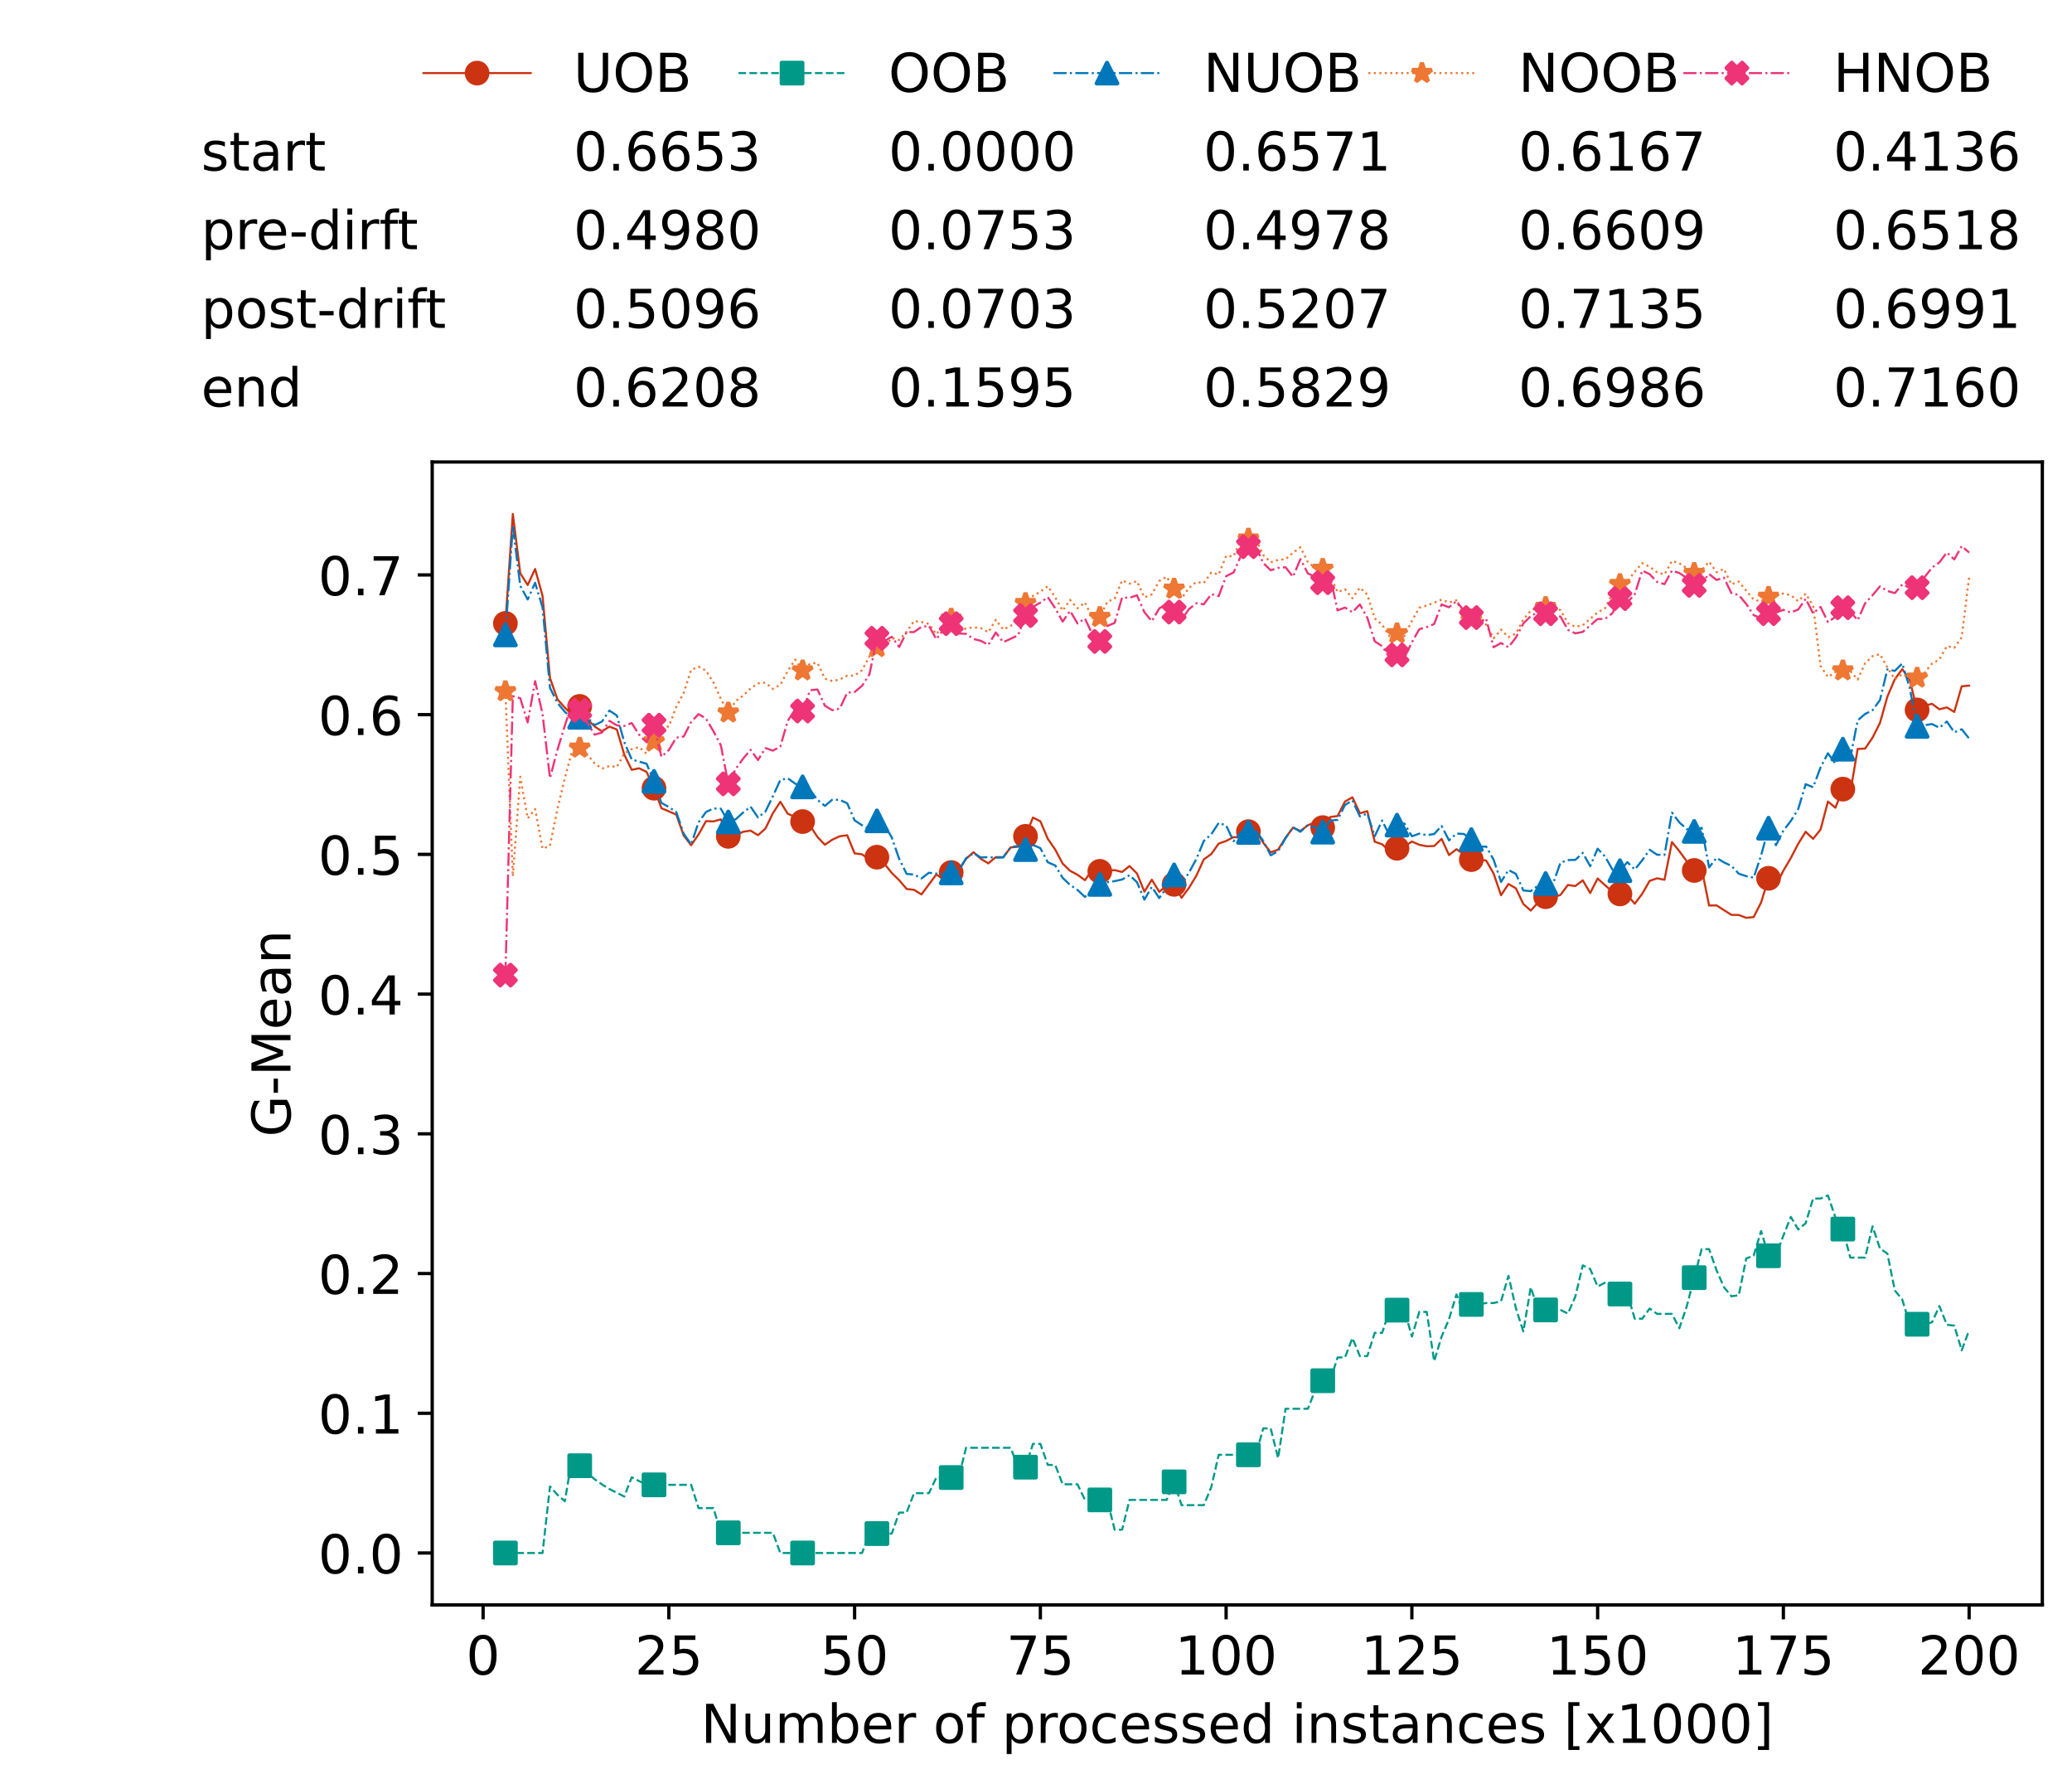 <?xml version="1.0" encoding="utf-8" standalone="no"?>
<!DOCTYPE svg PUBLIC "-//W3C//DTD SVG 1.1//EN"
  "http://www.w3.org/Graphics/SVG/1.1/DTD/svg11.dtd">
<!-- Created with matplotlib (https://matplotlib.org/) -->
<svg height="432.615pt" version="1.1" viewBox="0 0 502.65 432.615" width="502.65pt" xmlns="http://www.w3.org/2000/svg" xmlns:xlink="http://www.w3.org/1999/xlink">
 <defs>
  <style type="text/css">*{stroke-linecap:butt;stroke-linejoin:round;}</style>
 </defs>
 <g id="figure_1">
  <g id="patch_1">
   <path d="M 0 432.615 
L 502.65 432.615 
L 502.65 0 
L 0 0 
z
" style="fill:#ffffff;"/>
  </g>
  <g id="axes_1">
   <g id="patch_2">
    <path d="M 104.85 389.252 
L 495.45 389.252 
L 495.45 112.052 
L 104.85 112.052 
z
" style="fill:#ffffff;"/>
   </g>
   <g id="matplotlib.axis_1">
    <g id="xtick_1">
     <g id="line2d_1">
      <defs>
       <path d="M 0 0 
L 0 3.5 
" id="m001a70f57a" style="stroke:#000000;stroke-width:0.8;"/>
      </defs>
      <g>
       <use style="stroke:#000000;stroke-width:0.8;" x="117.197" xlink:href="#m001a70f57a" y="389.252"/>
      </g>
     </g>
     <g id="text_1">
      <!-- 0 -->
      <g transform="translate(113.061 406.13)scale(0.13 -0.13)">
       <defs>
        <path d="M 31.781 66.406 
Q 24.172 66.406 20.328 58.906 
Q 16.5 51.422 16.5 36.375 
Q 16.5 21.391 20.328 13.891 
Q 24.172 6.391 31.781 6.391 
Q 39.453 6.391 43.281 13.891 
Q 47.125 21.391 47.125 36.375 
Q 47.125 51.422 43.281 58.906 
Q 39.453 66.406 31.781 66.406 
z
M 31.781 74.219 
Q 44.047 74.219 50.516 64.516 
Q 56.984 54.828 56.984 36.375 
Q 56.984 17.969 50.516 8.266 
Q 44.047 -1.422 31.781 -1.422 
Q 19.531 -1.422 13.062 8.266 
Q 6.594 17.969 6.594 36.375 
Q 6.594 54.828 13.062 64.516 
Q 19.531 74.219 31.781 74.219 
z
" id="DejaVuSans-48"/>
       </defs>
       <use xlink:href="#DejaVuSans-48"/>
      </g>
     </g>
    </g>
    <g id="xtick_2">
     <g id="line2d_2">
      <g>
       <use style="stroke:#000000;stroke-width:0.8;" x="162.259" xlink:href="#m001a70f57a" y="389.252"/>
      </g>
     </g>
     <g id="text_2">
      <!-- 25 -->
      <g transform="translate(153.988 406.13)scale(0.13 -0.13)">
       <defs>
        <path d="M 19.188 8.297 
L 53.609 8.297 
L 53.609 0 
L 7.328 0 
L 7.328 8.297 
Q 12.938 14.109 22.625 23.891 
Q 32.328 33.688 34.812 36.531 
Q 39.547 41.844 41.422 45.531 
Q 43.312 49.219 43.312 52.781 
Q 43.312 58.594 39.234 62.25 
Q 35.156 65.922 28.609 65.922 
Q 23.969 65.922 18.812 64.312 
Q 13.672 62.703 7.812 59.422 
L 7.812 69.391 
Q 13.766 71.781 18.938 73 
Q 24.125 74.219 28.422 74.219 
Q 39.75 74.219 46.484 68.547 
Q 53.219 62.891 53.219 53.422 
Q 53.219 48.922 51.531 44.891 
Q 49.859 40.875 45.406 35.406 
Q 44.188 33.984 37.641 27.219 
Q 31.109 20.453 19.188 8.297 
z
" id="DejaVuSans-50"/>
        <path d="M 10.797 72.906 
L 49.516 72.906 
L 49.516 64.594 
L 19.828 64.594 
L 19.828 46.734 
Q 21.969 47.469 24.109 47.828 
Q 26.266 48.188 28.422 48.188 
Q 40.625 48.188 47.75 41.5 
Q 54.891 34.812 54.891 23.391 
Q 54.891 11.625 47.562 5.094 
Q 40.234 -1.422 26.906 -1.422 
Q 22.312 -1.422 17.547 -0.641 
Q 12.797 0.141 7.719 1.703 
L 7.719 11.625 
Q 12.109 9.234 16.797 8.062 
Q 21.484 6.891 26.703 6.891 
Q 35.156 6.891 40.078 11.328 
Q 45.016 15.766 45.016 23.391 
Q 45.016 31 40.078 35.438 
Q 35.156 39.891 26.703 39.891 
Q 22.75 39.891 18.812 39.016 
Q 14.891 38.141 10.797 36.281 
z
" id="DejaVuSans-53"/>
       </defs>
       <use xlink:href="#DejaVuSans-50"/>
       <use x="63.623" xlink:href="#DejaVuSans-53"/>
      </g>
     </g>
    </g>
    <g id="xtick_3">
     <g id="line2d_3">
      <g>
       <use style="stroke:#000000;stroke-width:0.8;" x="207.322" xlink:href="#m001a70f57a" y="389.252"/>
      </g>
     </g>
     <g id="text_3">
      <!-- 50 -->
      <g transform="translate(199.05 406.13)scale(0.13 -0.13)">
       <use xlink:href="#DejaVuSans-53"/>
       <use x="63.623" xlink:href="#DejaVuSans-48"/>
      </g>
     </g>
    </g>
    <g id="xtick_4">
     <g id="line2d_4">
      <g>
       <use style="stroke:#000000;stroke-width:0.8;" x="252.384" xlink:href="#m001a70f57a" y="389.252"/>
      </g>
     </g>
     <g id="text_4">
      <!-- 75 -->
      <g transform="translate(244.113 406.13)scale(0.13 -0.13)">
       <defs>
        <path d="M 8.203 72.906 
L 55.078 72.906 
L 55.078 68.703 
L 28.609 0 
L 18.312 0 
L 43.219 64.594 
L 8.203 64.594 
z
" id="DejaVuSans-55"/>
       </defs>
       <use xlink:href="#DejaVuSans-55"/>
       <use x="63.623" xlink:href="#DejaVuSans-53"/>
      </g>
     </g>
    </g>
    <g id="xtick_5">
     <g id="line2d_5">
      <g>
       <use style="stroke:#000000;stroke-width:0.8;" x="297.446" xlink:href="#m001a70f57a" y="389.252"/>
      </g>
     </g>
     <g id="text_5">
      <!-- 100 -->
      <g transform="translate(285.039 406.13)scale(0.13 -0.13)">
       <defs>
        <path d="M 12.406 8.297 
L 28.516 8.297 
L 28.516 63.922 
L 10.984 60.406 
L 10.984 69.391 
L 28.422 72.906 
L 38.281 72.906 
L 38.281 8.297 
L 54.391 8.297 
L 54.391 0 
L 12.406 0 
z
" id="DejaVuSans-49"/>
       </defs>
       <use xlink:href="#DejaVuSans-49"/>
       <use x="63.623" xlink:href="#DejaVuSans-48"/>
       <use x="127.246" xlink:href="#DejaVuSans-48"/>
      </g>
     </g>
    </g>
    <g id="xtick_6">
     <g id="line2d_6">
      <g>
       <use style="stroke:#000000;stroke-width:0.8;" x="342.509" xlink:href="#m001a70f57a" y="389.252"/>
      </g>
     </g>
     <g id="text_6">
      <!-- 125 -->
      <g transform="translate(330.102 406.13)scale(0.13 -0.13)">
       <use xlink:href="#DejaVuSans-49"/>
       <use x="63.623" xlink:href="#DejaVuSans-50"/>
       <use x="127.246" xlink:href="#DejaVuSans-53"/>
      </g>
     </g>
    </g>
    <g id="xtick_7">
     <g id="line2d_7">
      <g>
       <use style="stroke:#000000;stroke-width:0.8;" x="387.571" xlink:href="#m001a70f57a" y="389.252"/>
      </g>
     </g>
     <g id="text_7">
      <!-- 150 -->
      <g transform="translate(375.164 406.13)scale(0.13 -0.13)">
       <use xlink:href="#DejaVuSans-49"/>
       <use x="63.623" xlink:href="#DejaVuSans-53"/>
       <use x="127.246" xlink:href="#DejaVuSans-48"/>
      </g>
     </g>
    </g>
    <g id="xtick_8">
     <g id="line2d_8">
      <g>
       <use style="stroke:#000000;stroke-width:0.8;" x="432.633" xlink:href="#m001a70f57a" y="389.252"/>
      </g>
     </g>
     <g id="text_8">
      <!-- 175 -->
      <g transform="translate(420.226 406.13)scale(0.13 -0.13)">
       <use xlink:href="#DejaVuSans-49"/>
       <use x="63.623" xlink:href="#DejaVuSans-55"/>
       <use x="127.246" xlink:href="#DejaVuSans-53"/>
      </g>
     </g>
    </g>
    <g id="xtick_9">
     <g id="line2d_9">
      <g>
       <use style="stroke:#000000;stroke-width:0.8;" x="477.695" xlink:href="#m001a70f57a" y="389.252"/>
      </g>
     </g>
     <g id="text_9">
      <!-- 200 -->
      <g transform="translate(465.289 406.13)scale(0.13 -0.13)">
       <use xlink:href="#DejaVuSans-50"/>
       <use x="63.623" xlink:href="#DejaVuSans-48"/>
       <use x="127.246" xlink:href="#DejaVuSans-48"/>
      </g>
     </g>
    </g>
    <g id="text_10">
     <!-- Number of processed instances [x1000] -->
     <g transform="translate(170.025 422.711)scale(0.13 -0.13)">
      <defs>
       <path d="M 9.812 72.906 
L 23.094 72.906 
L 55.422 11.922 
L 55.422 72.906 
L 64.984 72.906 
L 64.984 0 
L 51.703 0 
L 19.391 60.984 
L 19.391 0 
L 9.812 0 
z
" id="DejaVuSans-78"/>
       <path d="M 8.5 21.578 
L 8.5 54.688 
L 17.484 54.688 
L 17.484 21.922 
Q 17.484 14.156 20.5 10.266 
Q 23.531 6.391 29.594 6.391 
Q 36.859 6.391 41.078 11.031 
Q 45.312 15.672 45.312 23.688 
L 45.312 54.688 
L 54.297 54.688 
L 54.297 0 
L 45.312 0 
L 45.312 8.406 
Q 42.047 3.422 37.719 1 
Q 33.406 -1.422 27.688 -1.422 
Q 18.266 -1.422 13.375 4.438 
Q 8.5 10.297 8.5 21.578 
z
M 31.109 56 
z
" id="DejaVuSans-117"/>
       <path d="M 52 44.188 
Q 55.375 50.25 60.062 53.125 
Q 64.75 56 71.094 56 
Q 79.641 56 84.281 50.016 
Q 88.922 44.047 88.922 33.016 
L 88.922 0 
L 79.891 0 
L 79.891 32.719 
Q 79.891 40.578 77.094 44.375 
Q 74.312 48.188 68.609 48.188 
Q 61.625 48.188 57.562 43.547 
Q 53.516 38.922 53.516 30.906 
L 53.516 0 
L 44.484 0 
L 44.484 32.719 
Q 44.484 40.625 41.703 44.406 
Q 38.922 48.188 33.109 48.188 
Q 26.219 48.188 22.156 43.531 
Q 18.109 38.875 18.109 30.906 
L 18.109 0 
L 9.078 0 
L 9.078 54.688 
L 18.109 54.688 
L 18.109 46.188 
Q 21.188 51.219 25.484 53.609 
Q 29.781 56 35.688 56 
Q 41.656 56 45.828 52.969 
Q 50 49.953 52 44.188 
z
" id="DejaVuSans-109"/>
       <path d="M 48.688 27.297 
Q 48.688 37.203 44.609 42.844 
Q 40.531 48.484 33.406 48.484 
Q 26.266 48.484 22.188 42.844 
Q 18.109 37.203 18.109 27.297 
Q 18.109 17.391 22.188 11.75 
Q 26.266 6.109 33.406 6.109 
Q 40.531 6.109 44.609 11.75 
Q 48.688 17.391 48.688 27.297 
z
M 18.109 46.391 
Q 20.953 51.266 25.266 53.625 
Q 29.594 56 35.594 56 
Q 45.562 56 51.781 48.094 
Q 58.016 40.188 58.016 27.297 
Q 58.016 14.406 51.781 6.484 
Q 45.562 -1.422 35.594 -1.422 
Q 29.594 -1.422 25.266 0.953 
Q 20.953 3.328 18.109 8.203 
L 18.109 0 
L 9.078 0 
L 9.078 75.984 
L 18.109 75.984 
z
" id="DejaVuSans-98"/>
       <path d="M 56.203 29.594 
L 56.203 25.203 
L 14.891 25.203 
Q 15.484 15.922 20.484 11.062 
Q 25.484 6.203 34.422 6.203 
Q 39.594 6.203 44.453 7.469 
Q 49.312 8.734 54.109 11.281 
L 54.109 2.781 
Q 49.266 0.734 44.188 -0.344 
Q 39.109 -1.422 33.891 -1.422 
Q 20.797 -1.422 13.156 6.188 
Q 5.516 13.812 5.516 26.812 
Q 5.516 40.234 12.766 48.109 
Q 20.016 56 32.328 56 
Q 43.359 56 49.781 48.891 
Q 56.203 41.797 56.203 29.594 
z
M 47.219 32.234 
Q 47.125 39.594 43.094 43.984 
Q 39.062 48.391 32.422 48.391 
Q 24.906 48.391 20.391 44.141 
Q 15.875 39.891 15.188 32.172 
z
" id="DejaVuSans-101"/>
       <path d="M 41.109 46.297 
Q 39.594 47.172 37.812 47.578 
Q 36.031 48 33.891 48 
Q 26.266 48 22.188 43.047 
Q 18.109 38.094 18.109 28.812 
L 18.109 0 
L 9.078 0 
L 9.078 54.688 
L 18.109 54.688 
L 18.109 46.188 
Q 20.953 51.172 25.484 53.578 
Q 30.031 56 36.531 56 
Q 37.453 56 38.578 55.875 
Q 39.703 55.766 41.062 55.516 
z
" id="DejaVuSans-114"/>
       <path id="DejaVuSans-32"/>
       <path d="M 30.609 48.391 
Q 23.391 48.391 19.188 42.75 
Q 14.984 37.109 14.984 27.297 
Q 14.984 17.484 19.156 11.844 
Q 23.344 6.203 30.609 6.203 
Q 37.797 6.203 41.984 11.859 
Q 46.188 17.531 46.188 27.297 
Q 46.188 37.016 41.984 42.703 
Q 37.797 48.391 30.609 48.391 
z
M 30.609 56 
Q 42.328 56 49.016 48.375 
Q 55.719 40.766 55.719 27.297 
Q 55.719 13.875 49.016 6.219 
Q 42.328 -1.422 30.609 -1.422 
Q 18.844 -1.422 12.172 6.219 
Q 5.516 13.875 5.516 27.297 
Q 5.516 40.766 12.172 48.375 
Q 18.844 56 30.609 56 
z
" id="DejaVuSans-111"/>
       <path d="M 37.109 75.984 
L 37.109 68.5 
L 28.516 68.5 
Q 23.688 68.5 21.797 66.547 
Q 19.922 64.594 19.922 59.516 
L 19.922 54.688 
L 34.719 54.688 
L 34.719 47.703 
L 19.922 47.703 
L 19.922 0 
L 10.891 0 
L 10.891 47.703 
L 2.297 47.703 
L 2.297 54.688 
L 10.891 54.688 
L 10.891 58.5 
Q 10.891 67.625 15.141 71.797 
Q 19.391 75.984 28.609 75.984 
z
" id="DejaVuSans-102"/>
       <path d="M 18.109 8.203 
L 18.109 -20.797 
L 9.078 -20.797 
L 9.078 54.688 
L 18.109 54.688 
L 18.109 46.391 
Q 20.953 51.266 25.266 53.625 
Q 29.594 56 35.594 56 
Q 45.562 56 51.781 48.094 
Q 58.016 40.188 58.016 27.297 
Q 58.016 14.406 51.781 6.484 
Q 45.562 -1.422 35.594 -1.422 
Q 29.594 -1.422 25.266 0.953 
Q 20.953 3.328 18.109 8.203 
z
M 48.688 27.297 
Q 48.688 37.203 44.609 42.844 
Q 40.531 48.484 33.406 48.484 
Q 26.266 48.484 22.188 42.844 
Q 18.109 37.203 18.109 27.297 
Q 18.109 17.391 22.188 11.75 
Q 26.266 6.109 33.406 6.109 
Q 40.531 6.109 44.609 11.75 
Q 48.688 17.391 48.688 27.297 
z
" id="DejaVuSans-112"/>
       <path d="M 48.781 52.594 
L 48.781 44.188 
Q 44.969 46.297 41.141 47.344 
Q 37.312 48.391 33.406 48.391 
Q 24.656 48.391 19.812 42.844 
Q 14.984 37.312 14.984 27.297 
Q 14.984 17.281 19.812 11.734 
Q 24.656 6.203 33.406 6.203 
Q 37.312 6.203 41.141 7.25 
Q 44.969 8.297 48.781 10.406 
L 48.781 2.094 
Q 45.016 0.344 40.984 -0.531 
Q 36.969 -1.422 32.422 -1.422 
Q 20.062 -1.422 12.781 6.344 
Q 5.516 14.109 5.516 27.297 
Q 5.516 40.672 12.859 48.328 
Q 20.219 56 33.016 56 
Q 37.156 56 41.109 55.141 
Q 45.062 54.297 48.781 52.594 
z
" id="DejaVuSans-99"/>
       <path d="M 44.281 53.078 
L 44.281 44.578 
Q 40.484 46.531 36.375 47.5 
Q 32.281 48.484 27.875 48.484 
Q 21.188 48.484 17.844 46.438 
Q 14.5 44.391 14.5 40.281 
Q 14.5 37.156 16.891 35.375 
Q 19.281 33.594 26.516 31.984 
L 29.594 31.297 
Q 39.156 29.25 43.188 25.516 
Q 47.219 21.781 47.219 15.094 
Q 47.219 7.469 41.188 3.016 
Q 35.156 -1.422 24.609 -1.422 
Q 20.219 -1.422 15.453 -0.562 
Q 10.688 0.297 5.422 2 
L 5.422 11.281 
Q 10.406 8.688 15.234 7.391 
Q 20.062 6.109 24.812 6.109 
Q 31.156 6.109 34.562 8.281 
Q 37.984 10.453 37.984 14.406 
Q 37.984 18.062 35.516 20.016 
Q 33.062 21.969 24.703 23.781 
L 21.578 24.516 
Q 13.234 26.266 9.516 29.906 
Q 5.812 33.547 5.812 39.891 
Q 5.812 47.609 11.281 51.797 
Q 16.75 56 26.812 56 
Q 31.781 56 36.172 55.266 
Q 40.578 54.547 44.281 53.078 
z
" id="DejaVuSans-115"/>
       <path d="M 45.406 46.391 
L 45.406 75.984 
L 54.391 75.984 
L 54.391 0 
L 45.406 0 
L 45.406 8.203 
Q 42.578 3.328 38.25 0.953 
Q 33.938 -1.422 27.875 -1.422 
Q 17.969 -1.422 11.734 6.484 
Q 5.516 14.406 5.516 27.297 
Q 5.516 40.188 11.734 48.094 
Q 17.969 56 27.875 56 
Q 33.938 56 38.25 53.625 
Q 42.578 51.266 45.406 46.391 
z
M 14.797 27.297 
Q 14.797 17.391 18.875 11.75 
Q 22.953 6.109 30.078 6.109 
Q 37.203 6.109 41.297 11.75 
Q 45.406 17.391 45.406 27.297 
Q 45.406 37.203 41.297 42.844 
Q 37.203 48.484 30.078 48.484 
Q 22.953 48.484 18.875 42.844 
Q 14.797 37.203 14.797 27.297 
z
" id="DejaVuSans-100"/>
       <path d="M 9.422 54.688 
L 18.406 54.688 
L 18.406 0 
L 9.422 0 
z
M 9.422 75.984 
L 18.406 75.984 
L 18.406 64.594 
L 9.422 64.594 
z
" id="DejaVuSans-105"/>
       <path d="M 54.891 33.016 
L 54.891 0 
L 45.906 0 
L 45.906 32.719 
Q 45.906 40.484 42.875 44.328 
Q 39.844 48.188 33.797 48.188 
Q 26.516 48.188 22.312 43.547 
Q 18.109 38.922 18.109 30.906 
L 18.109 0 
L 9.078 0 
L 9.078 54.688 
L 18.109 54.688 
L 18.109 46.188 
Q 21.344 51.125 25.703 53.562 
Q 30.078 56 35.797 56 
Q 45.219 56 50.047 50.172 
Q 54.891 44.344 54.891 33.016 
z
" id="DejaVuSans-110"/>
       <path d="M 18.312 70.219 
L 18.312 54.688 
L 36.812 54.688 
L 36.812 47.703 
L 18.312 47.703 
L 18.312 18.016 
Q 18.312 11.328 20.141 9.422 
Q 21.969 7.516 27.594 7.516 
L 36.812 7.516 
L 36.812 0 
L 27.594 0 
Q 17.188 0 13.234 3.875 
Q 9.281 7.766 9.281 18.016 
L 9.281 47.703 
L 2.688 47.703 
L 2.688 54.688 
L 9.281 54.688 
L 9.281 70.219 
z
" id="DejaVuSans-116"/>
       <path d="M 34.281 27.484 
Q 23.391 27.484 19.188 25 
Q 14.984 22.516 14.984 16.5 
Q 14.984 11.719 18.141 8.906 
Q 21.297 6.109 26.703 6.109 
Q 34.188 6.109 38.703 11.406 
Q 43.219 16.703 43.219 25.484 
L 43.219 27.484 
z
M 52.203 31.203 
L 52.203 0 
L 43.219 0 
L 43.219 8.297 
Q 40.141 3.328 35.547 0.953 
Q 30.953 -1.422 24.312 -1.422 
Q 15.922 -1.422 10.953 3.297 
Q 6 8.016 6 15.922 
Q 6 25.141 12.172 29.828 
Q 18.359 34.516 30.609 34.516 
L 43.219 34.516 
L 43.219 35.406 
Q 43.219 41.609 39.141 45 
Q 35.062 48.391 27.688 48.391 
Q 23 48.391 18.547 47.266 
Q 14.109 46.141 10.016 43.891 
L 10.016 52.203 
Q 14.938 54.109 19.578 55.047 
Q 24.219 56 28.609 56 
Q 40.484 56 46.344 49.844 
Q 52.203 43.703 52.203 31.203 
z
" id="DejaVuSans-97"/>
       <path d="M 8.594 75.984 
L 29.297 75.984 
L 29.297 69 
L 17.578 69 
L 17.578 -6.203 
L 29.297 -6.203 
L 29.297 -13.188 
L 8.594 -13.188 
z
" id="DejaVuSans-91"/>
       <path d="M 54.891 54.688 
L 35.109 28.078 
L 55.906 0 
L 45.312 0 
L 29.391 21.484 
L 13.484 0 
L 2.875 0 
L 24.125 28.609 
L 4.688 54.688 
L 15.281 54.688 
L 29.781 35.203 
L 44.281 54.688 
z
" id="DejaVuSans-120"/>
       <path d="M 30.422 75.984 
L 30.422 -13.188 
L 9.719 -13.188 
L 9.719 -6.203 
L 21.391 -6.203 
L 21.391 69 
L 9.719 69 
L 9.719 75.984 
z
" id="DejaVuSans-93"/>
      </defs>
      <use xlink:href="#DejaVuSans-78"/>
      <use x="74.805" xlink:href="#DejaVuSans-117"/>
      <use x="138.184" xlink:href="#DejaVuSans-109"/>
      <use x="235.596" xlink:href="#DejaVuSans-98"/>
      <use x="299.072" xlink:href="#DejaVuSans-101"/>
      <use x="360.596" xlink:href="#DejaVuSans-114"/>
      <use x="401.709" xlink:href="#DejaVuSans-32"/>
      <use x="433.496" xlink:href="#DejaVuSans-111"/>
      <use x="494.678" xlink:href="#DejaVuSans-102"/>
      <use x="529.883" xlink:href="#DejaVuSans-32"/>
      <use x="561.67" xlink:href="#DejaVuSans-112"/>
      <use x="625.146" xlink:href="#DejaVuSans-114"/>
      <use x="664.01" xlink:href="#DejaVuSans-111"/>
      <use x="725.191" xlink:href="#DejaVuSans-99"/>
      <use x="780.172" xlink:href="#DejaVuSans-101"/>
      <use x="841.695" xlink:href="#DejaVuSans-115"/>
      <use x="893.795" xlink:href="#DejaVuSans-115"/>
      <use x="945.895" xlink:href="#DejaVuSans-101"/>
      <use x="1007.418" xlink:href="#DejaVuSans-100"/>
      <use x="1070.895" xlink:href="#DejaVuSans-32"/>
      <use x="1102.682" xlink:href="#DejaVuSans-105"/>
      <use x="1130.465" xlink:href="#DejaVuSans-110"/>
      <use x="1193.844" xlink:href="#DejaVuSans-115"/>
      <use x="1245.943" xlink:href="#DejaVuSans-116"/>
      <use x="1285.152" xlink:href="#DejaVuSans-97"/>
      <use x="1346.432" xlink:href="#DejaVuSans-110"/>
      <use x="1409.811" xlink:href="#DejaVuSans-99"/>
      <use x="1464.791" xlink:href="#DejaVuSans-101"/>
      <use x="1526.314" xlink:href="#DejaVuSans-115"/>
      <use x="1578.414" xlink:href="#DejaVuSans-32"/>
      <use x="1610.201" xlink:href="#DejaVuSans-91"/>
      <use x="1649.215" xlink:href="#DejaVuSans-120"/>
      <use x="1708.395" xlink:href="#DejaVuSans-49"/>
      <use x="1772.018" xlink:href="#DejaVuSans-48"/>
      <use x="1835.641" xlink:href="#DejaVuSans-48"/>
      <use x="1899.264" xlink:href="#DejaVuSans-48"/>
      <use x="1962.887" xlink:href="#DejaVuSans-93"/>
     </g>
    </g>
   </g>
   <g id="matplotlib.axis_2">
    <g id="ytick_1">
     <g id="line2d_10">
      <defs>
       <path d="M 0 0 
L -3.5 0 
" id="m5b31a87e43" style="stroke:#000000;stroke-width:0.8;"/>
      </defs>
      <g>
       <use style="stroke:#000000;stroke-width:0.8;" x="104.85" xlink:href="#m5b31a87e43" y="376.652"/>
      </g>
     </g>
     <g id="text_11">
      <!-- 0.0 -->
      <g transform="translate(77.176 381.591)scale(0.13 -0.13)">
       <defs>
        <path d="M 10.688 12.406 
L 21 12.406 
L 21 0 
L 10.688 0 
z
" id="DejaVuSans-46"/>
       </defs>
       <use xlink:href="#DejaVuSans-48"/>
       <use x="63.623" xlink:href="#DejaVuSans-46"/>
       <use x="95.41" xlink:href="#DejaVuSans-48"/>
      </g>
     </g>
    </g>
    <g id="ytick_2">
     <g id="line2d_11">
      <g>
       <use style="stroke:#000000;stroke-width:0.8;" x="104.85" xlink:href="#m5b31a87e43" y="342.764"/>
      </g>
     </g>
     <g id="text_12">
      <!-- 0.1 -->
      <g transform="translate(77.176 347.703)scale(0.13 -0.13)">
       <use xlink:href="#DejaVuSans-48"/>
       <use x="63.623" xlink:href="#DejaVuSans-46"/>
       <use x="95.41" xlink:href="#DejaVuSans-49"/>
      </g>
     </g>
    </g>
    <g id="ytick_3">
     <g id="line2d_12">
      <g>
       <use style="stroke:#000000;stroke-width:0.8;" x="104.85" xlink:href="#m5b31a87e43" y="308.877"/>
      </g>
     </g>
     <g id="text_13">
      <!-- 0.2 -->
      <g transform="translate(77.176 313.816)scale(0.13 -0.13)">
       <use xlink:href="#DejaVuSans-48"/>
       <use x="63.623" xlink:href="#DejaVuSans-46"/>
       <use x="95.41" xlink:href="#DejaVuSans-50"/>
      </g>
     </g>
    </g>
    <g id="ytick_4">
     <g id="line2d_13">
      <g>
       <use style="stroke:#000000;stroke-width:0.8;" x="104.85" xlink:href="#m5b31a87e43" y="274.989"/>
      </g>
     </g>
     <g id="text_14">
      <!-- 0.3 -->
      <g transform="translate(77.176 279.928)scale(0.13 -0.13)">
       <defs>
        <path d="M 40.578 39.312 
Q 47.656 37.797 51.625 33 
Q 55.609 28.219 55.609 21.188 
Q 55.609 10.406 48.188 4.484 
Q 40.766 -1.422 27.094 -1.422 
Q 22.516 -1.422 17.656 -0.516 
Q 12.797 0.391 7.625 2.203 
L 7.625 11.719 
Q 11.719 9.328 16.594 8.109 
Q 21.484 6.891 26.812 6.891 
Q 36.078 6.891 40.938 10.547 
Q 45.797 14.203 45.797 21.188 
Q 45.797 27.641 41.281 31.266 
Q 36.766 34.906 28.719 34.906 
L 20.219 34.906 
L 20.219 43.016 
L 29.109 43.016 
Q 36.375 43.016 40.234 45.922 
Q 44.094 48.828 44.094 54.297 
Q 44.094 59.906 40.109 62.906 
Q 36.141 65.922 28.719 65.922 
Q 24.656 65.922 20.016 65.031 
Q 15.375 64.156 9.812 62.312 
L 9.812 71.094 
Q 15.438 72.656 20.344 73.438 
Q 25.25 74.219 29.594 74.219 
Q 40.828 74.219 47.359 69.109 
Q 53.906 64.016 53.906 55.328 
Q 53.906 49.266 50.438 45.094 
Q 46.969 40.922 40.578 39.312 
z
" id="DejaVuSans-51"/>
       </defs>
       <use xlink:href="#DejaVuSans-48"/>
       <use x="63.623" xlink:href="#DejaVuSans-46"/>
       <use x="95.41" xlink:href="#DejaVuSans-51"/>
      </g>
     </g>
    </g>
    <g id="ytick_5">
     <g id="line2d_14">
      <g>
       <use style="stroke:#000000;stroke-width:0.8;" x="104.85" xlink:href="#m5b31a87e43" y="241.102"/>
      </g>
     </g>
     <g id="text_15">
      <!-- 0.4 -->
      <g transform="translate(77.176 246.041)scale(0.13 -0.13)">
       <defs>
        <path d="M 37.797 64.312 
L 12.891 25.391 
L 37.797 25.391 
z
M 35.203 72.906 
L 47.609 72.906 
L 47.609 25.391 
L 58.016 25.391 
L 58.016 17.188 
L 47.609 17.188 
L 47.609 0 
L 37.797 0 
L 37.797 17.188 
L 4.891 17.188 
L 4.891 26.703 
z
" id="DejaVuSans-52"/>
       </defs>
       <use xlink:href="#DejaVuSans-48"/>
       <use x="63.623" xlink:href="#DejaVuSans-46"/>
       <use x="95.41" xlink:href="#DejaVuSans-52"/>
      </g>
     </g>
    </g>
    <g id="ytick_6">
     <g id="line2d_15">
      <g>
       <use style="stroke:#000000;stroke-width:0.8;" x="104.85" xlink:href="#m5b31a87e43" y="207.214"/>
      </g>
     </g>
     <g id="text_16">
      <!-- 0.5 -->
      <g transform="translate(77.176 212.153)scale(0.13 -0.13)">
       <use xlink:href="#DejaVuSans-48"/>
       <use x="63.623" xlink:href="#DejaVuSans-46"/>
       <use x="95.41" xlink:href="#DejaVuSans-53"/>
      </g>
     </g>
    </g>
    <g id="ytick_7">
     <g id="line2d_16">
      <g>
       <use style="stroke:#000000;stroke-width:0.8;" x="104.85" xlink:href="#m5b31a87e43" y="173.327"/>
      </g>
     </g>
     <g id="text_17">
      <!-- 0.6 -->
      <g transform="translate(77.176 178.266)scale(0.13 -0.13)">
       <defs>
        <path d="M 33.016 40.375 
Q 26.375 40.375 22.484 35.828 
Q 18.609 31.297 18.609 23.391 
Q 18.609 15.531 22.484 10.953 
Q 26.375 6.391 33.016 6.391 
Q 39.656 6.391 43.531 10.953 
Q 47.406 15.531 47.406 23.391 
Q 47.406 31.297 43.531 35.828 
Q 39.656 40.375 33.016 40.375 
z
M 52.594 71.297 
L 52.594 62.312 
Q 48.875 64.062 45.094 64.984 
Q 41.312 65.922 37.594 65.922 
Q 27.828 65.922 22.672 59.328 
Q 17.531 52.734 16.797 39.406 
Q 19.672 43.656 24.016 45.922 
Q 28.375 48.188 33.594 48.188 
Q 44.578 48.188 50.953 41.516 
Q 57.328 34.859 57.328 23.391 
Q 57.328 12.156 50.688 5.359 
Q 44.047 -1.422 33.016 -1.422 
Q 20.359 -1.422 13.672 8.266 
Q 6.984 17.969 6.984 36.375 
Q 6.984 53.656 15.188 63.938 
Q 23.391 74.219 37.203 74.219 
Q 40.922 74.219 44.703 73.484 
Q 48.484 72.75 52.594 71.297 
z
" id="DejaVuSans-54"/>
       </defs>
       <use xlink:href="#DejaVuSans-48"/>
       <use x="63.623" xlink:href="#DejaVuSans-46"/>
       <use x="95.41" xlink:href="#DejaVuSans-54"/>
      </g>
     </g>
    </g>
    <g id="ytick_8">
     <g id="line2d_17">
      <g>
       <use style="stroke:#000000;stroke-width:0.8;" x="104.85" xlink:href="#m5b31a87e43" y="139.439"/>
      </g>
     </g>
     <g id="text_18">
      <!-- 0.7 -->
      <g transform="translate(77.176 144.378)scale(0.13 -0.13)">
       <use xlink:href="#DejaVuSans-48"/>
       <use x="63.623" xlink:href="#DejaVuSans-46"/>
       <use x="95.41" xlink:href="#DejaVuSans-55"/>
      </g>
     </g>
    </g>
    <g id="text_19">
     <!-- G-Mean -->
     <g transform="translate(70.472 275.744)rotate(-90)scale(0.13 -0.13)">
      <defs>
       <path d="M 59.516 10.406 
L 59.516 29.984 
L 43.406 29.984 
L 43.406 38.094 
L 69.281 38.094 
L 69.281 6.781 
Q 63.578 2.734 56.688 0.656 
Q 49.812 -1.422 42 -1.422 
Q 24.906 -1.422 15.25 8.562 
Q 5.609 18.562 5.609 36.375 
Q 5.609 54.25 15.25 64.234 
Q 24.906 74.219 42 74.219 
Q 49.125 74.219 55.547 72.453 
Q 61.969 70.703 67.391 67.281 
L 67.391 56.781 
Q 61.922 61.422 55.766 63.766 
Q 49.609 66.109 42.828 66.109 
Q 29.438 66.109 22.719 58.641 
Q 16.016 51.172 16.016 36.375 
Q 16.016 21.625 22.719 14.156 
Q 29.438 6.688 42.828 6.688 
Q 48.047 6.688 52.141 7.594 
Q 56.25 8.5 59.516 10.406 
z
" id="DejaVuSans-71"/>
       <path d="M 4.891 31.391 
L 31.203 31.391 
L 31.203 23.391 
L 4.891 23.391 
z
" id="DejaVuSans-45"/>
       <path d="M 9.812 72.906 
L 24.516 72.906 
L 43.109 23.297 
L 61.812 72.906 
L 76.516 72.906 
L 76.516 0 
L 66.891 0 
L 66.891 64.016 
L 48.094 14.016 
L 38.188 14.016 
L 19.391 64.016 
L 19.391 0 
L 9.812 0 
z
" id="DejaVuSans-77"/>
      </defs>
      <use xlink:href="#DejaVuSans-71"/>
      <use x="77.49" xlink:href="#DejaVuSans-45"/>
      <use x="113.574" xlink:href="#DejaVuSans-77"/>
      <use x="199.854" xlink:href="#DejaVuSans-101"/>
      <use x="261.377" xlink:href="#DejaVuSans-97"/>
      <use x="322.656" xlink:href="#DejaVuSans-110"/>
     </g>
    </g>
   </g>
   <g id="line2d_18"/>
   <g id="line2d_19"/>
   <g id="line2d_20"/>
   <g id="line2d_21"/>
   <g id="line2d_22"/>
   <g id="line2d_23">
    <path clip-path="url(#p11e9b148d8)" d="M 122.605 151.201 
L 124.407 124.652 
L 126.21 139.042 
L 128.012 141.89 
L 129.815 138.001 
L 131.617 144.526 
L 133.419 164.428 
L 135.222 169.6 
L 137.024 171.625 
L 138.827 173.368 
L 140.629 171.325 
L 142.432 174.382 
L 144.234 176.173 
L 146.037 177.381 
L 147.839 176.223 
L 149.642 176.925 
L 151.444 183.011 
L 153.247 186.707 
L 155.049 186.339 
L 156.852 187.205 
L 158.654 191.168 
L 160.457 196.015 
L 164.062 197.564 
L 165.864 202.655 
L 167.667 204.996 
L 169.469 202.373 
L 171.272 199.157 
L 173.074 199.218 
L 174.877 198.723 
L 176.679 202.84 
L 178.482 202.541 
L 180.284 201.737 
L 182.087 201.455 
L 183.889 202.562 
L 185.692 200.952 
L 187.494 197.242 
L 189.297 194.452 
L 191.099 197.357 
L 192.902 198.136 
L 194.704 199.258 
L 196.507 200.243 
L 198.309 202.992 
L 200.112 204.884 
L 201.914 203.642 
L 203.717 202.824 
L 205.519 202.579 
L 207.322 206.973 
L 209.124 207.204 
L 210.927 208.518 
L 212.729 207.896 
L 214.532 209.456 
L 216.334 211.721 
L 218.137 213.485 
L 219.939 215.599 
L 221.742 215.811 
L 223.544 216.928 
L 227.149 212.074 
L 228.952 213.353 
L 230.754 211.614 
L 232.557 211.145 
L 234.359 208.285 
L 236.162 206.685 
L 237.964 208.314 
L 239.767 209.395 
L 241.569 207.873 
L 243.372 207.889 
L 245.174 205.536 
L 246.976 205.371 
L 248.779 202.837 
L 250.581 198.291 
L 252.384 199.184 
L 254.186 203.443 
L 255.989 206.054 
L 257.791 209.453 
L 259.594 211.197 
L 261.396 212.158 
L 263.199 213.476 
L 265.001 210.934 
L 266.804 211.336 
L 270.409 211.029 
L 272.211 211.478 
L 274.014 210.04 
L 275.816 211.84 
L 277.619 216.262 
L 279.421 213.362 
L 281.224 216.306 
L 283.026 214.758 
L 284.829 214.477 
L 286.631 217.742 
L 288.434 215.344 
L 290.236 212.365 
L 292.039 208.423 
L 293.841 207.14 
L 295.644 204.603 
L 297.446 203.963 
L 299.249 203.019 
L 301.051 203.152 
L 302.854 201.702 
L 304.656 201.609 
L 306.459 204.407 
L 308.261 206.72 
L 310.064 206.066 
L 311.866 203.163 
L 313.669 200.749 
L 315.471 201.542 
L 317.274 200.159 
L 319.076 199.428 
L 320.879 200.73 
L 322.681 198.153 
L 324.484 197.917 
L 326.286 194.392 
L 328.089 193.367 
L 329.891 197.25 
L 331.694 196.738 
L 333.496 204.145 
L 335.299 204.768 
L 337.101 206.456 
L 338.904 205.736 
L 340.706 205.314 
L 342.509 204.093 
L 344.311 204.892 
L 346.114 205.243 
L 347.916 205.191 
L 349.719 203.456 
L 351.521 207.384 
L 353.324 205.963 
L 356.928 208.486 
L 358.731 208.473 
L 360.533 208.71 
L 362.336 211.86 
L 364.138 217.124 
L 365.941 214.398 
L 367.743 215.447 
L 369.546 219.249 
L 371.348 220.845 
L 373.151 218.847 
L 374.953 217.48 
L 376.756 217.674 
L 378.558 217.045 
L 380.361 214.632 
L 382.163 214.89 
L 383.966 213.512 
L 385.768 216.586 
L 387.571 213.069 
L 391.176 216.301 
L 392.978 216.802 
L 394.781 217.111 
L 396.583 219.174 
L 398.386 216.772 
L 400.188 213.634 
L 401.991 213.026 
L 403.793 213.376 
L 405.596 204.229 
L 407.398 206.437 
L 409.201 208.91 
L 411.003 211.115 
L 412.806 210.58 
L 414.608 219.618 
L 416.411 219.583 
L 420.016 221.883 
L 421.818 221.908 
L 423.621 222.603 
L 425.423 222.419 
L 427.226 218.882 
L 429.028 213.019 
L 430.831 214.753 
L 432.633 211.156 
L 434.436 208.113 
L 436.238 204.628 
L 438.041 201.734 
L 439.843 203.447 
L 441.646 201.203 
L 443.448 194.398 
L 445.251 195.899 
L 447.053 191.393 
L 448.856 192.253 
L 450.658 181.639 
L 452.461 181.552 
L 454.263 178.904 
L 456.066 175.33 
L 457.868 168.941 
L 459.671 164.716 
L 461.473 162.291 
L 463.276 164.857 
L 465.078 172.18 
L 466.881 171.164 
L 468.683 170.699 
L 470.485 172.021 
L 472.288 171.575 
L 474.09 172.669 
L 475.893 166.444 
L 477.695 166.294 
L 477.695 166.294 
" style="fill:none;stroke:#cc3311;stroke-linecap:square;stroke-width:0.5;"/>
    <defs>
     <path d="M 0 2.5 
C 0.663 2.5 1.299 2.237 1.768 1.768 
C 2.237 1.299 2.5 0.663 2.5 0 
C 2.5 -0.663 2.237 -1.299 1.768 -1.768 
C 1.299 -2.237 0.663 -2.5 0 -2.5 
C -0.663 -2.5 -1.299 -2.237 -1.768 -1.768 
C -2.237 -1.299 -2.5 -0.663 -2.5 0 
C -2.5 0.663 -2.237 1.299 -1.768 1.768 
C -1.299 2.237 -0.663 2.5 0 2.5 
z
" id="mb639fa5fcd" style="stroke:#cc3311;"/>
    </defs>
    <g clip-path="url(#p11e9b148d8)">
     <use style="fill:#cc3311;stroke:#cc3311;" x="122.605" xlink:href="#mb639fa5fcd" y="151.201"/>
     <use style="fill:#cc3311;stroke:#cc3311;" x="140.629" xlink:href="#mb639fa5fcd" y="171.325"/>
     <use style="fill:#cc3311;stroke:#cc3311;" x="158.654" xlink:href="#mb639fa5fcd" y="191.168"/>
     <use style="fill:#cc3311;stroke:#cc3311;" x="176.679" xlink:href="#mb639fa5fcd" y="202.84"/>
     <use style="fill:#cc3311;stroke:#cc3311;" x="194.704" xlink:href="#mb639fa5fcd" y="199.258"/>
     <use style="fill:#cc3311;stroke:#cc3311;" x="212.729" xlink:href="#mb639fa5fcd" y="207.896"/>
     <use style="fill:#cc3311;stroke:#cc3311;" x="230.754" xlink:href="#mb639fa5fcd" y="211.614"/>
     <use style="fill:#cc3311;stroke:#cc3311;" x="248.779" xlink:href="#mb639fa5fcd" y="202.837"/>
     <use style="fill:#cc3311;stroke:#cc3311;" x="266.804" xlink:href="#mb639fa5fcd" y="211.336"/>
     <use style="fill:#cc3311;stroke:#cc3311;" x="284.829" xlink:href="#mb639fa5fcd" y="214.477"/>
     <use style="fill:#cc3311;stroke:#cc3311;" x="302.854" xlink:href="#mb639fa5fcd" y="201.702"/>
     <use style="fill:#cc3311;stroke:#cc3311;" x="320.879" xlink:href="#mb639fa5fcd" y="200.73"/>
     <use style="fill:#cc3311;stroke:#cc3311;" x="338.904" xlink:href="#mb639fa5fcd" y="205.736"/>
     <use style="fill:#cc3311;stroke:#cc3311;" x="356.928" xlink:href="#mb639fa5fcd" y="208.486"/>
     <use style="fill:#cc3311;stroke:#cc3311;" x="374.953" xlink:href="#mb639fa5fcd" y="217.48"/>
     <use style="fill:#cc3311;stroke:#cc3311;" x="392.978" xlink:href="#mb639fa5fcd" y="216.802"/>
     <use style="fill:#cc3311;stroke:#cc3311;" x="411.003" xlink:href="#mb639fa5fcd" y="211.115"/>
     <use style="fill:#cc3311;stroke:#cc3311;" x="429.028" xlink:href="#mb639fa5fcd" y="213.019"/>
     <use style="fill:#cc3311;stroke:#cc3311;" x="447.053" xlink:href="#mb639fa5fcd" y="191.393"/>
     <use style="fill:#cc3311;stroke:#cc3311;" x="465.078" xlink:href="#mb639fa5fcd" y="172.18"/>
    </g>
   </g>
   <g id="line2d_24"/>
   <g id="line2d_25"/>
   <g id="line2d_26"/>
   <g id="line2d_27"/>
   <g id="line2d_28">
    <path clip-path="url(#p11e9b148d8)" d="M 122.605 376.652 
L 131.617 376.652 
L 133.419 360.515 
L 135.222 362.532 
L 137.024 364.101 
L 138.827 353.375 
L 140.629 355.491 
L 142.432 357.254 
L 144.234 358.747 
L 146.037 360.025 
L 147.839 361.134 
L 151.444 362.96 
L 153.247 358.288 
L 156.852 360.125 
L 167.667 360.125 
L 169.469 365.773 
L 173.074 365.773 
L 174.877 371.763 
L 187.494 371.763 
L 189.297 376.652 
L 209.124 376.652 
L 210.927 371.952 
L 216.334 371.952 
L 218.137 366.844 
L 219.939 366.844 
L 221.742 362.147 
L 225.347 362.147 
L 227.149 358.358 
L 232.557 358.358 
L 234.359 351.133 
L 245.174 351.133 
L 246.976 355.833 
L 248.779 355.833 
L 250.581 350.185 
L 252.384 350.185 
L 254.186 355.293 
L 255.989 355.293 
L 257.791 359.99 
L 261.396 359.99 
L 263.199 363.779 
L 268.606 363.779 
L 270.409 371.004 
L 272.211 371.004 
L 274.014 363.779 
L 283.026 363.779 
L 284.829 359.406 
L 286.631 365.054 
L 292.039 365.054 
L 293.841 360.679 
L 295.644 352.836 
L 304.656 352.836 
L 306.459 346.432 
L 308.261 346.432 
L 310.064 353.657 
L 311.866 341.676 
L 317.274 341.676 
L 319.076 337.147 
L 320.879 334.874 
L 322.681 334.874 
L 324.484 329.226 
L 326.286 329.226 
L 328.089 324.527 
L 329.891 328.902 
L 331.694 328.902 
L 333.496 323.254 
L 335.299 323.254 
L 337.101 317.756 
L 340.706 317.756 
L 342.509 324.161 
L 344.311 318.173 
L 346.114 318.173 
L 347.916 330.154 
L 349.719 324.164 
L 351.521 319.93 
L 353.324 313.939 
L 355.126 318.468 
L 356.928 316.368 
L 358.731 316.368 
L 360.533 316.026 
L 362.336 316.026 
L 364.138 315.619 
L 365.941 309.432 
L 367.743 317.275 
L 369.546 322.923 
L 371.348 312.207 
L 373.151 317.704 
L 378.558 317.704 
L 380.361 318.586 
L 382.163 314.476 
L 383.966 306.899 
L 385.768 307.781 
L 387.571 312.014 
L 389.373 311.088 
L 391.176 311.088 
L 392.978 313.842 
L 394.781 313.842 
L 396.583 319.833 
L 398.386 319.833 
L 400.188 317.362 
L 401.991 318.657 
L 405.596 318.657 
L 407.398 322.149 
L 409.201 316.791 
L 412.806 302.956 
L 414.608 302.956 
L 416.411 308.062 
L 418.213 312.172 
L 420.016 314.391 
L 421.818 314.142 
L 423.621 305.212 
L 425.423 304.559 
L 427.226 298.571 
L 429.028 304.562 
L 430.831 304.562 
L 432.633 299.671 
L 434.436 295.142 
L 436.238 298.194 
L 438.041 296.681 
L 439.843 290.69 
L 441.646 290.69 
L 443.448 289.928 
L 445.251 295.286 
L 447.053 298.094 
L 448.856 305.011 
L 452.461 305.011 
L 454.263 297.437 
L 456.066 302.795 
L 457.868 304.044 
L 459.671 312.974 
L 461.473 315.189 
L 463.276 321.176 
L 466.881 321.176 
L 468.683 320.712 
L 470.485 316.768 
L 472.288 321.295 
L 474.09 321.512 
L 475.893 327.502 
L 477.695 322.611 
L 477.695 322.611 
" style="fill:none;stroke:#009988;stroke-dasharray:1.85,0.8;stroke-dashoffset:0;stroke-width:0.5;"/>
    <defs>
     <path d="M -2.5 2.5 
L 2.5 2.5 
L 2.5 -2.5 
L -2.5 -2.5 
z
" id="m43ab5c2d6e" style="stroke:#009988;stroke-linejoin:miter;"/>
    </defs>
    <g clip-path="url(#p11e9b148d8)">
     <use style="fill:#009988;stroke:#009988;stroke-linejoin:miter;" x="122.605" xlink:href="#m43ab5c2d6e" y="376.652"/>
     <use style="fill:#009988;stroke:#009988;stroke-linejoin:miter;" x="140.629" xlink:href="#m43ab5c2d6e" y="355.491"/>
     <use style="fill:#009988;stroke:#009988;stroke-linejoin:miter;" x="158.654" xlink:href="#m43ab5c2d6e" y="360.125"/>
     <use style="fill:#009988;stroke:#009988;stroke-linejoin:miter;" x="176.679" xlink:href="#m43ab5c2d6e" y="371.763"/>
     <use style="fill:#009988;stroke:#009988;stroke-linejoin:miter;" x="194.704" xlink:href="#m43ab5c2d6e" y="376.652"/>
     <use style="fill:#009988;stroke:#009988;stroke-linejoin:miter;" x="212.729" xlink:href="#m43ab5c2d6e" y="371.952"/>
     <use style="fill:#009988;stroke:#009988;stroke-linejoin:miter;" x="230.754" xlink:href="#m43ab5c2d6e" y="358.358"/>
     <use style="fill:#009988;stroke:#009988;stroke-linejoin:miter;" x="248.779" xlink:href="#m43ab5c2d6e" y="355.833"/>
     <use style="fill:#009988;stroke:#009988;stroke-linejoin:miter;" x="266.804" xlink:href="#m43ab5c2d6e" y="363.779"/>
     <use style="fill:#009988;stroke:#009988;stroke-linejoin:miter;" x="284.829" xlink:href="#m43ab5c2d6e" y="359.406"/>
     <use style="fill:#009988;stroke:#009988;stroke-linejoin:miter;" x="302.854" xlink:href="#m43ab5c2d6e" y="352.836"/>
     <use style="fill:#009988;stroke:#009988;stroke-linejoin:miter;" x="320.879" xlink:href="#m43ab5c2d6e" y="334.874"/>
     <use style="fill:#009988;stroke:#009988;stroke-linejoin:miter;" x="338.904" xlink:href="#m43ab5c2d6e" y="317.756"/>
     <use style="fill:#009988;stroke:#009988;stroke-linejoin:miter;" x="356.928" xlink:href="#m43ab5c2d6e" y="316.368"/>
     <use style="fill:#009988;stroke:#009988;stroke-linejoin:miter;" x="374.953" xlink:href="#m43ab5c2d6e" y="317.704"/>
     <use style="fill:#009988;stroke:#009988;stroke-linejoin:miter;" x="392.978" xlink:href="#m43ab5c2d6e" y="313.842"/>
     <use style="fill:#009988;stroke:#009988;stroke-linejoin:miter;" x="411.003" xlink:href="#m43ab5c2d6e" y="309.873"/>
     <use style="fill:#009988;stroke:#009988;stroke-linejoin:miter;" x="429.028" xlink:href="#m43ab5c2d6e" y="304.562"/>
     <use style="fill:#009988;stroke:#009988;stroke-linejoin:miter;" x="447.053" xlink:href="#m43ab5c2d6e" y="298.094"/>
     <use style="fill:#009988;stroke:#009988;stroke-linejoin:miter;" x="465.078" xlink:href="#m43ab5c2d6e" y="321.176"/>
    </g>
   </g>
   <g id="line2d_29"/>
   <g id="line2d_30"/>
   <g id="line2d_31"/>
   <g id="line2d_32"/>
   <g id="line2d_33">
    <path clip-path="url(#p11e9b148d8)" d="M 122.605 153.983 
L 124.407 127.597 
L 126.21 142.069 
L 128.012 145.399 
L 129.815 141.342 
L 131.617 147.335 
L 133.419 166.826 
L 135.222 170.458 
L 137.024 172.645 
L 138.827 174.194 
L 140.629 173.976 
L 142.432 173.908 
L 144.234 175.861 
L 146.037 174.999 
L 147.839 172.337 
L 149.642 173.541 
L 151.444 179.984 
L 153.247 184.2 
L 156.852 185.232 
L 158.654 189.504 
L 160.457 194.72 
L 162.259 195.74 
L 164.062 196.951 
L 165.864 202.219 
L 167.667 204.784 
L 169.469 199.431 
L 171.272 196.937 
L 173.074 196.077 
L 174.877 196.144 
L 176.679 199.359 
L 178.482 198.696 
L 180.284 197.065 
L 182.087 195.648 
L 183.889 198.271 
L 185.692 196.823 
L 187.494 193.133 
L 189.297 189.178 
L 191.099 188.751 
L 192.902 190.055 
L 196.507 191.578 
L 198.309 194.004 
L 200.112 195.461 
L 201.914 193.943 
L 203.717 193.998 
L 205.519 194.818 
L 207.322 198.97 
L 209.124 200.147 
L 210.927 201.018 
L 212.729 199.085 
L 214.532 199.963 
L 216.334 203.122 
L 218.137 208.32 
L 219.939 211.948 
L 221.742 212.114 
L 223.544 213.044 
L 225.347 211.673 
L 228.952 212.052 
L 230.754 211.711 
L 232.557 211.132 
L 234.359 208.146 
L 236.162 206.924 
L 237.964 207.965 
L 239.767 207.881 
L 241.569 208.029 
L 243.372 207.959 
L 245.174 205.491 
L 246.976 205.15 
L 248.779 206.049 
L 250.581 204.914 
L 252.384 205.711 
L 254.186 209.126 
L 255.989 209.903 
L 257.791 212.913 
L 259.594 214.627 
L 261.396 215.842 
L 263.199 217.547 
L 265.001 215.73 
L 266.804 214.492 
L 268.606 213.977 
L 270.409 213.71 
L 272.211 213.312 
L 274.014 212.268 
L 275.816 213.956 
L 277.619 218.199 
L 279.421 215.102 
L 281.224 217.811 
L 283.026 215.26 
L 284.829 212.192 
L 286.631 214.497 
L 288.434 211.628 
L 290.236 208.318 
L 292.039 203.955 
L 293.841 202.347 
L 295.644 199.584 
L 297.446 200.19 
L 299.249 204.037 
L 301.051 201.873 
L 302.854 201.89 
L 304.656 201.451 
L 306.459 203.942 
L 308.261 207.442 
L 310.064 206.435 
L 311.866 203.318 
L 313.669 200.621 
L 315.471 201.739 
L 317.274 200.077 
L 319.076 200.685 
L 320.879 201.825 
L 322.681 199.033 
L 324.484 198.846 
L 326.286 195.245 
L 328.089 194.103 
L 329.891 198.004 
L 331.694 197.308 
L 333.496 202.827 
L 335.299 199.004 
L 337.101 202.674 
L 338.904 200.115 
L 340.706 199.732 
L 342.509 202.827 
L 344.311 202.191 
L 346.114 202.553 
L 347.916 202.279 
L 349.719 200.32 
L 351.521 203.82 
L 353.324 202.16 
L 355.126 202.267 
L 356.928 203.627 
L 358.731 205.343 
L 360.533 205.327 
L 362.336 208.486 
L 364.138 213.905 
L 365.941 210.998 
L 367.743 211.943 
L 369.546 215.967 
L 371.348 216.136 
L 373.151 214.753 
L 374.953 214.287 
L 376.756 214.326 
L 378.558 209.221 
L 380.361 208.597 
L 382.163 208.547 
L 383.966 206.853 
L 385.768 210.074 
L 387.571 205.838 
L 389.373 207.732 
L 391.176 210.926 
L 392.978 211.178 
L 394.781 209.099 
L 396.583 210.885 
L 398.386 208.64 
L 400.188 206.086 
L 401.991 207.3 
L 403.793 207.344 
L 405.596 197.073 
L 407.398 199.464 
L 409.201 201.089 
L 411.003 201.641 
L 412.806 200.76 
L 414.608 210.369 
L 416.411 208.065 
L 418.213 209.157 
L 420.016 210.002 
L 421.818 211.903 
L 423.621 212.494 
L 425.423 212.867 
L 427.226 207.474 
L 429.028 200.865 
L 430.831 204.993 
L 432.633 201.457 
L 434.436 199.114 
L 436.238 196.211 
L 438.041 190.186 
L 439.843 190.936 
L 441.646 186.152 
L 443.448 182.687 
L 445.251 185.226 
L 447.053 181.704 
L 448.856 183.936 
L 450.658 174.697 
L 452.461 173.161 
L 454.263 172.259 
L 456.066 169.783 
L 457.868 162.337 
L 459.671 162.727 
L 461.473 160.9 
L 463.276 166.819 
L 465.078 176.167 
L 468.683 175.608 
L 470.485 176.506 
L 472.288 174.992 
L 474.09 177.607 
L 475.893 176.862 
L 477.695 179.124 
L 477.695 179.124 
" style="fill:none;stroke:#0077bb;stroke-dasharray:3.2,0.8,0.5,0.8;stroke-dashoffset:0;stroke-width:0.5;"/>
    <defs>
     <path d="M 0 -2.5 
L -2.5 2.5 
L 2.5 2.5 
z
" id="m05b65f7c9e" style="stroke:#0077bb;stroke-linejoin:miter;"/>
    </defs>
    <g clip-path="url(#p11e9b148d8)">
     <use style="fill:#0077bb;stroke:#0077bb;stroke-linejoin:miter;" x="122.605" xlink:href="#m05b65f7c9e" y="153.983"/>
     <use style="fill:#0077bb;stroke:#0077bb;stroke-linejoin:miter;" x="140.629" xlink:href="#m05b65f7c9e" y="173.976"/>
     <use style="fill:#0077bb;stroke:#0077bb;stroke-linejoin:miter;" x="158.654" xlink:href="#m05b65f7c9e" y="189.504"/>
     <use style="fill:#0077bb;stroke:#0077bb;stroke-linejoin:miter;" x="176.679" xlink:href="#m05b65f7c9e" y="199.359"/>
     <use style="fill:#0077bb;stroke:#0077bb;stroke-linejoin:miter;" x="194.704" xlink:href="#m05b65f7c9e" y="190.842"/>
     <use style="fill:#0077bb;stroke:#0077bb;stroke-linejoin:miter;" x="212.729" xlink:href="#m05b65f7c9e" y="199.085"/>
     <use style="fill:#0077bb;stroke:#0077bb;stroke-linejoin:miter;" x="230.754" xlink:href="#m05b65f7c9e" y="211.711"/>
     <use style="fill:#0077bb;stroke:#0077bb;stroke-linejoin:miter;" x="248.779" xlink:href="#m05b65f7c9e" y="206.049"/>
     <use style="fill:#0077bb;stroke:#0077bb;stroke-linejoin:miter;" x="266.804" xlink:href="#m05b65f7c9e" y="214.492"/>
     <use style="fill:#0077bb;stroke:#0077bb;stroke-linejoin:miter;" x="284.829" xlink:href="#m05b65f7c9e" y="212.192"/>
     <use style="fill:#0077bb;stroke:#0077bb;stroke-linejoin:miter;" x="302.854" xlink:href="#m05b65f7c9e" y="201.89"/>
     <use style="fill:#0077bb;stroke:#0077bb;stroke-linejoin:miter;" x="320.879" xlink:href="#m05b65f7c9e" y="201.825"/>
     <use style="fill:#0077bb;stroke:#0077bb;stroke-linejoin:miter;" x="338.904" xlink:href="#m05b65f7c9e" y="200.115"/>
     <use style="fill:#0077bb;stroke:#0077bb;stroke-linejoin:miter;" x="356.928" xlink:href="#m05b65f7c9e" y="203.627"/>
     <use style="fill:#0077bb;stroke:#0077bb;stroke-linejoin:miter;" x="374.953" xlink:href="#m05b65f7c9e" y="214.287"/>
     <use style="fill:#0077bb;stroke:#0077bb;stroke-linejoin:miter;" x="392.978" xlink:href="#m05b65f7c9e" y="211.178"/>
     <use style="fill:#0077bb;stroke:#0077bb;stroke-linejoin:miter;" x="411.003" xlink:href="#m05b65f7c9e" y="201.641"/>
     <use style="fill:#0077bb;stroke:#0077bb;stroke-linejoin:miter;" x="429.028" xlink:href="#m05b65f7c9e" y="200.865"/>
     <use style="fill:#0077bb;stroke:#0077bb;stroke-linejoin:miter;" x="447.053" xlink:href="#m05b65f7c9e" y="181.704"/>
     <use style="fill:#0077bb;stroke:#0077bb;stroke-linejoin:miter;" x="465.078" xlink:href="#m05b65f7c9e" y="176.167"/>
    </g>
   </g>
   <g id="line2d_34"/>
   <g id="line2d_35"/>
   <g id="line2d_36"/>
   <g id="line2d_37"/>
   <g id="line2d_38">
    <path clip-path="url(#p11e9b148d8)" d="M 122.605 167.672 
L 124.407 212.56 
L 126.21 188.39 
L 128.012 198.493 
L 129.815 196.219 
L 131.617 205.839 
L 133.419 205.113 
L 135.222 196.228 
L 137.024 188.737 
L 138.827 181.968 
L 140.629 181.361 
L 142.432 182.929 
L 144.234 185.114 
L 146.037 186.424 
L 147.839 185.774 
L 149.642 186.031 
L 151.444 182.756 
L 153.247 181.68 
L 155.049 181.194 
L 156.852 182.804 
L 158.654 179.85 
L 160.457 176.353 
L 162.259 176.208 
L 164.062 171.42 
L 165.864 168.038 
L 167.667 162.474 
L 169.469 161.685 
L 171.272 162.667 
L 173.074 165.512 
L 174.877 169.497 
L 176.679 172.842 
L 178.482 170.008 
L 180.284 168.716 
L 182.087 166.976 
L 183.889 165.738 
L 185.692 165.57 
L 187.494 167.084 
L 189.297 166.087 
L 191.099 162.731 
L 192.902 159.97 
L 194.704 162.632 
L 196.507 160.954 
L 198.309 160.758 
L 200.112 164.591 
L 201.914 165.184 
L 203.717 164.803 
L 205.519 163.889 
L 207.322 163.834 
L 209.124 162.547 
L 210.927 159.183 
L 212.729 156.973 
L 214.532 156.857 
L 216.334 154.741 
L 218.137 155.211 
L 219.939 153.243 
L 221.742 150.615 
L 223.544 150.863 
L 225.347 151.313 
L 227.149 153.825 
L 228.952 151.397 
L 230.754 150.063 
L 232.557 152.41 
L 234.359 152.479 
L 236.162 152.154 
L 237.964 152.35 
L 239.767 153.337 
L 241.569 150.318 
L 243.372 152.682 
L 246.976 150.879 
L 248.779 146.294 
L 250.581 144.544 
L 252.384 143.515 
L 254.186 142.178 
L 255.989 144.88 
L 257.791 148.109 
L 259.594 145.506 
L 261.396 147.53 
L 263.199 146.098 
L 265.001 149.907 
L 266.804 149.667 
L 268.606 145.947 
L 270.409 145.211 
L 272.211 140.768 
L 274.014 141.553 
L 275.816 140.953 
L 277.619 144.891 
L 279.421 144.127 
L 281.224 140.898 
L 283.026 139.868 
L 284.829 142.807 
L 286.631 145.155 
L 288.434 142.571 
L 290.236 141.146 
L 292.039 141.405 
L 293.841 138.871 
L 295.644 139.344 
L 297.446 134.849 
L 299.249 134.931 
L 301.051 130.828 
L 302.854 130.65 
L 304.656 130.728 
L 306.459 134.605 
L 308.261 136.368 
L 310.064 135.793 
L 311.866 135.639 
L 313.669 134.065 
L 315.471 132.729 
L 317.274 136.321 
L 319.076 137.795 
L 320.879 137.99 
L 322.681 139.487 
L 324.484 143.605 
L 326.286 142.918 
L 328.089 145.11 
L 329.891 142.517 
L 331.694 144.216 
L 333.496 149.962 
L 335.299 151.513 
L 337.101 154.294 
L 338.904 153.618 
L 340.706 154.256 
L 342.509 150.57 
L 344.311 147.39 
L 346.114 146.876 
L 349.719 145.44 
L 351.521 146.115 
L 353.324 145.604 
L 355.126 149.515 
L 356.928 150.232 
L 358.731 148.752 
L 360.533 151.549 
L 362.336 154.797 
L 364.138 152.709 
L 365.941 154.526 
L 367.743 153.662 
L 369.546 150.266 
L 371.348 148.108 
L 373.151 147.107 
L 374.953 147.247 
L 376.756 147.817 
L 378.558 147.936 
L 380.361 151.156 
L 382.163 152.013 
L 383.966 151.661 
L 387.571 148.537 
L 389.373 147.53 
L 391.176 143.933 
L 392.978 141.674 
L 394.781 140.978 
L 396.583 138.673 
L 398.386 136.561 
L 400.188 137.458 
L 401.991 138.786 
L 403.793 139.322 
L 405.596 136.038 
L 407.398 136.618 
L 411.003 138.986 
L 412.806 138.305 
L 414.608 136.225 
L 416.411 138.775 
L 418.213 137.991 
L 420.016 141.724 
L 421.818 141.057 
L 425.423 145.449 
L 427.226 145.874 
L 429.028 144.782 
L 430.831 144.102 
L 432.633 143.96 
L 434.436 144.355 
L 436.238 145.818 
L 438.041 143.981 
L 439.843 146.891 
L 441.646 161.506 
L 443.448 164.219 
L 445.251 162.975 
L 447.053 162.631 
L 448.856 162.728 
L 450.658 164.815 
L 452.461 160.854 
L 454.263 159.137 
L 456.066 158.663 
L 457.868 161.909 
L 459.671 164.754 
L 461.473 163.49 
L 463.276 164.391 
L 465.078 164.384 
L 466.881 163.174 
L 468.683 160.95 
L 470.485 159.941 
L 472.288 156.684 
L 474.09 157.116 
L 475.893 154.528 
L 477.695 139.922 
L 477.695 139.922 
" style="fill:none;stroke:#ee7733;stroke-dasharray:0.5,0.825;stroke-dashoffset:0;stroke-width:0.5;"/>
    <defs>
     <path d="M 0 -2.5 
L -0.561 -0.773 
L -2.378 -0.773 
L -0.908 0.295 
L -1.469 2.023 
L -0 0.955 
L 1.469 2.023 
L 0.908 0.295 
L 2.378 -0.773 
L 0.561 -0.773 
z
" id="mc21bc44503" style="stroke:#ee7733;stroke-linejoin:bevel;"/>
    </defs>
    <g clip-path="url(#p11e9b148d8)">
     <use style="fill:#ee7733;stroke:#ee7733;stroke-linejoin:bevel;" x="122.605" xlink:href="#mc21bc44503" y="167.672"/>
     <use style="fill:#ee7733;stroke:#ee7733;stroke-linejoin:bevel;" x="140.629" xlink:href="#mc21bc44503" y="181.361"/>
     <use style="fill:#ee7733;stroke:#ee7733;stroke-linejoin:bevel;" x="158.654" xlink:href="#mc21bc44503" y="179.85"/>
     <use style="fill:#ee7733;stroke:#ee7733;stroke-linejoin:bevel;" x="176.679" xlink:href="#mc21bc44503" y="172.842"/>
     <use style="fill:#ee7733;stroke:#ee7733;stroke-linejoin:bevel;" x="194.704" xlink:href="#mc21bc44503" y="162.632"/>
     <use style="fill:#ee7733;stroke:#ee7733;stroke-linejoin:bevel;" x="212.729" xlink:href="#mc21bc44503" y="156.973"/>
     <use style="fill:#ee7733;stroke:#ee7733;stroke-linejoin:bevel;" x="230.754" xlink:href="#mc21bc44503" y="150.063"/>
     <use style="fill:#ee7733;stroke:#ee7733;stroke-linejoin:bevel;" x="248.779" xlink:href="#mc21bc44503" y="146.294"/>
     <use style="fill:#ee7733;stroke:#ee7733;stroke-linejoin:bevel;" x="266.804" xlink:href="#mc21bc44503" y="149.667"/>
     <use style="fill:#ee7733;stroke:#ee7733;stroke-linejoin:bevel;" x="284.829" xlink:href="#mc21bc44503" y="142.807"/>
     <use style="fill:#ee7733;stroke:#ee7733;stroke-linejoin:bevel;" x="302.854" xlink:href="#mc21bc44503" y="130.65"/>
     <use style="fill:#ee7733;stroke:#ee7733;stroke-linejoin:bevel;" x="320.879" xlink:href="#mc21bc44503" y="137.99"/>
     <use style="fill:#ee7733;stroke:#ee7733;stroke-linejoin:bevel;" x="338.904" xlink:href="#mc21bc44503" y="153.618"/>
     <use style="fill:#ee7733;stroke:#ee7733;stroke-linejoin:bevel;" x="356.928" xlink:href="#mc21bc44503" y="150.232"/>
     <use style="fill:#ee7733;stroke:#ee7733;stroke-linejoin:bevel;" x="374.953" xlink:href="#mc21bc44503" y="147.247"/>
     <use style="fill:#ee7733;stroke:#ee7733;stroke-linejoin:bevel;" x="392.978" xlink:href="#mc21bc44503" y="141.674"/>
     <use style="fill:#ee7733;stroke:#ee7733;stroke-linejoin:bevel;" x="411.003" xlink:href="#mc21bc44503" y="138.986"/>
     <use style="fill:#ee7733;stroke:#ee7733;stroke-linejoin:bevel;" x="429.028" xlink:href="#mc21bc44503" y="144.782"/>
     <use style="fill:#ee7733;stroke:#ee7733;stroke-linejoin:bevel;" x="447.053" xlink:href="#mc21bc44503" y="162.631"/>
     <use style="fill:#ee7733;stroke:#ee7733;stroke-linejoin:bevel;" x="465.078" xlink:href="#mc21bc44503" y="164.384"/>
    </g>
   </g>
   <g id="line2d_39"/>
   <g id="line2d_40"/>
   <g id="line2d_41"/>
   <g id="line2d_42"/>
   <g id="line2d_43">
    <path clip-path="url(#p11e9b148d8)" d="M 122.605 236.497 
L 124.407 168.854 
L 126.21 169.341 
L 128.012 175.212 
L 129.815 165.193 
L 131.617 173.169 
L 133.419 188.725 
L 135.222 181.889 
L 137.024 175.991 
L 138.827 170.497 
L 140.629 172.265 
L 144.234 178.181 
L 146.037 177.676 
L 147.839 174.837 
L 149.642 175.927 
L 151.444 176.065 
L 153.247 175.362 
L 155.049 178.203 
L 156.852 180.029 
L 158.654 175.88 
L 160.457 183.556 
L 162.259 181.898 
L 164.062 178.909 
L 165.864 178.627 
L 167.667 175.107 
L 169.469 173.193 
L 171.272 174.297 
L 173.074 177.357 
L 174.877 180.778 
L 176.679 190.113 
L 178.482 186.509 
L 180.284 183.978 
L 182.087 181.856 
L 183.889 184.346 
L 185.692 181.431 
L 187.494 182.058 
L 189.297 181.061 
L 191.099 174.86 
L 192.902 172.033 
L 194.704 172.448 
L 196.507 167.409 
L 198.309 167.213 
L 200.112 171.173 
L 201.914 172.247 
L 203.717 171.865 
L 205.519 168.012 
L 207.322 167.835 
L 209.124 166.333 
L 210.927 163.533 
L 212.729 154.801 
L 214.532 155.47 
L 216.334 154.443 
L 218.137 156.913 
L 219.939 153.296 
L 221.742 153.296 
L 223.544 152.033 
L 225.347 151.779 
L 227.149 155.025 
L 228.952 152.597 
L 230.754 151.263 
L 232.557 153.629 
L 234.359 153.724 
L 236.162 154.978 
L 237.964 155.426 
L 239.767 156.413 
L 241.569 153.395 
L 243.372 155.758 
L 246.976 154.087 
L 248.779 149.301 
L 250.581 147.189 
L 252.384 146.16 
L 254.186 144.823 
L 255.989 147.525 
L 257.791 150.754 
L 259.594 148.151 
L 261.396 151.217 
L 263.199 150.021 
L 265.001 153.83 
L 266.804 155.575 
L 268.606 151.836 
L 270.409 151.074 
L 272.211 144.925 
L 274.014 144.977 
L 275.816 144.378 
L 277.619 148.477 
L 279.421 150.652 
L 281.224 147.571 
L 283.026 146.409 
L 284.829 148.449 
L 286.631 150.313 
L 288.434 147.728 
L 290.236 146.304 
L 292.039 146.563 
L 293.841 144.106 
L 295.644 144.579 
L 297.446 139.747 
L 299.249 138.859 
L 301.051 134.756 
L 302.854 132.592 
L 304.656 132.67 
L 306.459 136.547 
L 308.261 138.31 
L 310.064 137.735 
L 311.866 137.581 
L 313.669 139.893 
L 315.471 135.619 
L 317.274 139.063 
L 319.076 139.916 
L 320.879 141.327 
L 322.681 139.832 
L 324.484 148.038 
L 326.286 147.352 
L 328.089 148.488 
L 329.891 146.59 
L 331.694 149.796 
L 333.496 155.542 
L 335.299 156.727 
L 337.101 159.508 
L 338.904 158.832 
L 340.706 159.47 
L 342.509 155.784 
L 344.311 152.604 
L 346.114 152.089 
L 347.916 151.337 
L 349.719 146.606 
L 351.521 147.281 
L 353.324 145.79 
L 355.126 148.126 
L 356.928 149.784 
L 358.731 151.058 
L 360.533 150.075 
L 362.336 156.974 
L 364.138 155.943 
L 365.941 156.986 
L 367.743 154.616 
L 369.546 151.22 
L 371.348 149.428 
L 373.151 148.427 
L 374.953 148.843 
L 376.756 149.413 
L 378.558 149.532 
L 380.361 152.752 
L 382.163 153.609 
L 383.966 153.257 
L 387.571 150.133 
L 389.373 150.106 
L 391.176 148.705 
L 392.978 145.188 
L 394.781 146.107 
L 396.583 144.135 
L 398.386 138.371 
L 400.188 139.268 
L 401.991 141.144 
L 403.793 141.679 
L 405.596 138.395 
L 407.398 138.976 
L 409.201 140.196 
L 411.003 141.982 
L 412.806 141.301 
L 414.608 139.221 
L 416.411 140.658 
L 418.213 140.109 
L 420.016 143.846 
L 421.818 144.314 
L 423.621 146.477 
L 425.423 149.201 
L 427.226 149.908 
L 429.028 148.83 
L 430.831 148.598 
L 432.633 147.9 
L 434.436 148.568 
L 436.238 147.826 
L 438.041 145.216 
L 439.843 148.78 
L 441.646 147.197 
L 443.448 150.872 
L 445.251 149.628 
L 447.053 147.389 
L 448.856 148.339 
L 450.658 150.425 
L 452.461 146.309 
L 454.263 144.358 
L 456.066 142.21 
L 457.868 143.333 
L 459.671 143.852 
L 461.473 141.755 
L 463.276 142.556 
L 465.078 142.536 
L 466.881 139.985 
L 468.683 137.677 
L 470.485 136.394 
L 472.288 133.984 
L 474.09 135.678 
L 475.893 132.436 
L 477.695 134.026 
L 477.695 134.026 
" style="fill:none;stroke:#ee3377;stroke-dasharray:3.2,0.8,0.5,0.8;stroke-dashoffset:0;stroke-width:0.5;"/>
    <defs>
     <path d="M -1.25 2.5 
L 0 1.25 
L 1.25 2.5 
L 2.5 1.25 
L 1.25 0 
L 2.5 -1.25 
L 1.25 -2.5 
L 0 -1.25 
L -1.25 -2.5 
L -2.5 -1.25 
L -1.25 0 
L -2.5 1.25 
z
" id="ma72fc764bb" style="stroke:#ee3377;stroke-linejoin:miter;"/>
    </defs>
    <g clip-path="url(#p11e9b148d8)">
     <use style="fill:#ee3377;stroke:#ee3377;stroke-linejoin:miter;" x="122.605" xlink:href="#ma72fc764bb" y="236.497"/>
     <use style="fill:#ee3377;stroke:#ee3377;stroke-linejoin:miter;" x="140.629" xlink:href="#ma72fc764bb" y="172.265"/>
     <use style="fill:#ee3377;stroke:#ee3377;stroke-linejoin:miter;" x="158.654" xlink:href="#ma72fc764bb" y="175.88"/>
     <use style="fill:#ee3377;stroke:#ee3377;stroke-linejoin:miter;" x="176.679" xlink:href="#ma72fc764bb" y="190.113"/>
     <use style="fill:#ee3377;stroke:#ee3377;stroke-linejoin:miter;" x="194.704" xlink:href="#ma72fc764bb" y="172.448"/>
     <use style="fill:#ee3377;stroke:#ee3377;stroke-linejoin:miter;" x="212.729" xlink:href="#ma72fc764bb" y="154.801"/>
     <use style="fill:#ee3377;stroke:#ee3377;stroke-linejoin:miter;" x="230.754" xlink:href="#ma72fc764bb" y="151.263"/>
     <use style="fill:#ee3377;stroke:#ee3377;stroke-linejoin:miter;" x="248.779" xlink:href="#ma72fc764bb" y="149.301"/>
     <use style="fill:#ee3377;stroke:#ee3377;stroke-linejoin:miter;" x="266.804" xlink:href="#ma72fc764bb" y="155.575"/>
     <use style="fill:#ee3377;stroke:#ee3377;stroke-linejoin:miter;" x="284.829" xlink:href="#ma72fc764bb" y="148.449"/>
     <use style="fill:#ee3377;stroke:#ee3377;stroke-linejoin:miter;" x="302.854" xlink:href="#ma72fc764bb" y="132.592"/>
     <use style="fill:#ee3377;stroke:#ee3377;stroke-linejoin:miter;" x="320.879" xlink:href="#ma72fc764bb" y="141.327"/>
     <use style="fill:#ee3377;stroke:#ee3377;stroke-linejoin:miter;" x="338.904" xlink:href="#ma72fc764bb" y="158.832"/>
     <use style="fill:#ee3377;stroke:#ee3377;stroke-linejoin:miter;" x="356.928" xlink:href="#ma72fc764bb" y="149.784"/>
     <use style="fill:#ee3377;stroke:#ee3377;stroke-linejoin:miter;" x="374.953" xlink:href="#ma72fc764bb" y="148.843"/>
     <use style="fill:#ee3377;stroke:#ee3377;stroke-linejoin:miter;" x="392.978" xlink:href="#ma72fc764bb" y="145.188"/>
     <use style="fill:#ee3377;stroke:#ee3377;stroke-linejoin:miter;" x="411.003" xlink:href="#ma72fc764bb" y="141.982"/>
     <use style="fill:#ee3377;stroke:#ee3377;stroke-linejoin:miter;" x="429.028" xlink:href="#ma72fc764bb" y="148.83"/>
     <use style="fill:#ee3377;stroke:#ee3377;stroke-linejoin:miter;" x="447.053" xlink:href="#ma72fc764bb" y="147.389"/>
     <use style="fill:#ee3377;stroke:#ee3377;stroke-linejoin:miter;" x="465.078" xlink:href="#ma72fc764bb" y="142.536"/>
    </g>
   </g>
   <g id="line2d_44"/>
   <g id="line2d_45"/>
   <g id="line2d_46"/>
   <g id="line2d_47"/>
   <g id="patch_3">
    <path d="M 104.85 389.252 
L 104.85 112.052 
" style="fill:none;stroke:#000000;stroke-linecap:square;stroke-linejoin:miter;stroke-width:0.8;"/>
   </g>
   <g id="patch_4">
    <path d="M 495.45 389.252 
L 495.45 112.052 
" style="fill:none;stroke:#000000;stroke-linecap:square;stroke-linejoin:miter;stroke-width:0.8;"/>
   </g>
   <g id="patch_5">
    <path d="M 104.85 389.252 
L 495.45 389.252 
" style="fill:none;stroke:#000000;stroke-linecap:square;stroke-linejoin:miter;stroke-width:0.8;"/>
   </g>
   <g id="patch_6">
    <path d="M 104.85 112.052 
L 495.45 112.052 
" style="fill:none;stroke:#000000;stroke-linecap:square;stroke-linejoin:miter;stroke-width:0.8;"/>
   </g>
   <g id="legend_1">
    <g id="line2d_48"/>
    <g id="line2d_49"/>
    <g id="text_20">
     <!--   -->
     <g transform="translate(48.8 22.278)scale(0.13 -0.13)">
      <use xlink:href="#DejaVuSans-32"/>
     </g>
    </g>
    <g id="line2d_50"/>
    <g id="line2d_51"/>
    <g id="text_21">
     <!-- start -->
     <g transform="translate(48.8 41.36)scale(0.13 -0.13)">
      <use xlink:href="#DejaVuSans-115"/>
      <use x="52.1" xlink:href="#DejaVuSans-116"/>
      <use x="91.309" xlink:href="#DejaVuSans-97"/>
      <use x="152.588" xlink:href="#DejaVuSans-114"/>
      <use x="193.701" xlink:href="#DejaVuSans-116"/>
     </g>
    </g>
    <g id="line2d_52"/>
    <g id="line2d_53"/>
    <g id="text_22">
     <!-- pre-dirft -->
     <g transform="translate(48.8 60.441)scale(0.13 -0.13)">
      <use xlink:href="#DejaVuSans-112"/>
      <use x="63.477" xlink:href="#DejaVuSans-114"/>
      <use x="102.34" xlink:href="#DejaVuSans-101"/>
      <use x="163.863" xlink:href="#DejaVuSans-45"/>
      <use x="199.947" xlink:href="#DejaVuSans-100"/>
      <use x="263.424" xlink:href="#DejaVuSans-105"/>
      <use x="291.207" xlink:href="#DejaVuSans-114"/>
      <use x="332.32" xlink:href="#DejaVuSans-102"/>
      <use x="365.775" xlink:href="#DejaVuSans-116"/>
     </g>
    </g>
    <g id="line2d_54"/>
    <g id="line2d_55"/>
    <g id="text_23">
     <!-- post-drift -->
     <g transform="translate(48.8 79.523)scale(0.13 -0.13)">
      <use xlink:href="#DejaVuSans-112"/>
      <use x="63.477" xlink:href="#DejaVuSans-111"/>
      <use x="124.658" xlink:href="#DejaVuSans-115"/>
      <use x="176.758" xlink:href="#DejaVuSans-116"/>
      <use x="215.967" xlink:href="#DejaVuSans-45"/>
      <use x="252.051" xlink:href="#DejaVuSans-100"/>
      <use x="315.527" xlink:href="#DejaVuSans-114"/>
      <use x="356.641" xlink:href="#DejaVuSans-105"/>
      <use x="384.424" xlink:href="#DejaVuSans-102"/>
      <use x="417.879" xlink:href="#DejaVuSans-116"/>
     </g>
    </g>
    <g id="line2d_56"/>
    <g id="line2d_57"/>
    <g id="text_24">
     <!-- end -->
     <g transform="translate(48.8 98.604)scale(0.13 -0.13)">
      <use xlink:href="#DejaVuSans-101"/>
      <use x="61.523" xlink:href="#DejaVuSans-110"/>
      <use x="124.902" xlink:href="#DejaVuSans-100"/>
     </g>
    </g>
    <g id="line2d_58">
     <path d="M 102.738 17.728 
L 128.738 17.728 
" style="fill:none;stroke:#cc3311;stroke-linecap:square;stroke-width:0.5;"/>
    </g>
    <g id="line2d_59">
     <g>
      <use style="fill:#cc3311;stroke:#cc3311;" x="115.738" xlink:href="#mb639fa5fcd" y="17.728"/>
     </g>
    </g>
    <g id="text_25">
     <!-- UOB -->
     <g transform="translate(139.138 22.278)scale(0.13 -0.13)">
      <defs>
       <path d="M 8.688 72.906 
L 18.609 72.906 
L 18.609 28.609 
Q 18.609 16.891 22.844 11.734 
Q 27.094 6.594 36.625 6.594 
Q 46.094 6.594 50.344 11.734 
Q 54.594 16.891 54.594 28.609 
L 54.594 72.906 
L 64.5 72.906 
L 64.5 27.391 
Q 64.5 13.141 57.438 5.859 
Q 50.391 -1.422 36.625 -1.422 
Q 22.797 -1.422 15.734 5.859 
Q 8.688 13.141 8.688 27.391 
z
" id="DejaVuSans-85"/>
       <path d="M 39.406 66.219 
Q 28.656 66.219 22.328 58.203 
Q 16.016 50.203 16.016 36.375 
Q 16.016 22.609 22.328 14.594 
Q 28.656 6.594 39.406 6.594 
Q 50.141 6.594 56.422 14.594 
Q 62.703 22.609 62.703 36.375 
Q 62.703 50.203 56.422 58.203 
Q 50.141 66.219 39.406 66.219 
z
M 39.406 74.219 
Q 54.734 74.219 63.906 63.938 
Q 73.094 53.656 73.094 36.375 
Q 73.094 19.141 63.906 8.859 
Q 54.734 -1.422 39.406 -1.422 
Q 24.031 -1.422 14.812 8.828 
Q 5.609 19.094 5.609 36.375 
Q 5.609 53.656 14.812 63.938 
Q 24.031 74.219 39.406 74.219 
z
" id="DejaVuSans-79"/>
       <path d="M 19.672 34.812 
L 19.672 8.109 
L 35.5 8.109 
Q 43.453 8.109 47.281 11.406 
Q 51.125 14.703 51.125 21.484 
Q 51.125 28.328 47.281 31.562 
Q 43.453 34.812 35.5 34.812 
z
M 19.672 64.797 
L 19.672 42.828 
L 34.281 42.828 
Q 41.5 42.828 45.031 45.531 
Q 48.578 48.25 48.578 53.812 
Q 48.578 59.328 45.031 62.062 
Q 41.5 64.797 34.281 64.797 
z
M 9.812 72.906 
L 35.016 72.906 
Q 46.297 72.906 52.391 68.219 
Q 58.5 63.531 58.5 54.891 
Q 58.5 48.188 55.375 44.234 
Q 52.25 40.281 46.188 39.312 
Q 53.469 37.75 57.5 32.781 
Q 61.531 27.828 61.531 20.406 
Q 61.531 10.641 54.891 5.312 
Q 48.25 0 35.984 0 
L 9.812 0 
z
" id="DejaVuSans-66"/>
      </defs>
      <use xlink:href="#DejaVuSans-85"/>
      <use x="73.193" xlink:href="#DejaVuSans-79"/>
      <use x="151.904" xlink:href="#DejaVuSans-66"/>
     </g>
    </g>
    <g id="line2d_60"/>
    <g id="line2d_61"/>
    <g id="text_26">
     <!-- 0.6653 -->
     <g transform="translate(139.138 41.36)scale(0.13 -0.13)">
      <use xlink:href="#DejaVuSans-48"/>
      <use x="63.623" xlink:href="#DejaVuSans-46"/>
      <use x="95.41" xlink:href="#DejaVuSans-54"/>
      <use x="159.033" xlink:href="#DejaVuSans-54"/>
      <use x="222.656" xlink:href="#DejaVuSans-53"/>
      <use x="286.279" xlink:href="#DejaVuSans-51"/>
     </g>
    </g>
    <g id="line2d_62"/>
    <g id="line2d_63"/>
    <g id="text_27">
     <!-- 0.4980 -->
     <g transform="translate(139.138 60.441)scale(0.13 -0.13)">
      <defs>
       <path d="M 10.984 1.516 
L 10.984 10.5 
Q 14.703 8.734 18.5 7.812 
Q 22.312 6.891 25.984 6.891 
Q 35.75 6.891 40.891 13.453 
Q 46.047 20.016 46.781 33.406 
Q 43.953 29.203 39.594 26.953 
Q 35.25 24.703 29.984 24.703 
Q 19.047 24.703 12.672 31.312 
Q 6.297 37.938 6.297 49.422 
Q 6.297 60.641 12.938 67.422 
Q 19.578 74.219 30.609 74.219 
Q 43.266 74.219 49.922 64.516 
Q 56.594 54.828 56.594 36.375 
Q 56.594 19.141 48.406 8.859 
Q 40.234 -1.422 26.422 -1.422 
Q 22.703 -1.422 18.891 -0.688 
Q 15.094 0.047 10.984 1.516 
z
M 30.609 32.422 
Q 37.25 32.422 41.125 36.953 
Q 45.016 41.5 45.016 49.422 
Q 45.016 57.281 41.125 61.844 
Q 37.25 66.406 30.609 66.406 
Q 23.969 66.406 20.094 61.844 
Q 16.219 57.281 16.219 49.422 
Q 16.219 41.5 20.094 36.953 
Q 23.969 32.422 30.609 32.422 
z
" id="DejaVuSans-57"/>
       <path d="M 31.781 34.625 
Q 24.75 34.625 20.719 30.859 
Q 16.703 27.094 16.703 20.516 
Q 16.703 13.922 20.719 10.156 
Q 24.75 6.391 31.781 6.391 
Q 38.812 6.391 42.859 10.172 
Q 46.922 13.969 46.922 20.516 
Q 46.922 27.094 42.891 30.859 
Q 38.875 34.625 31.781 34.625 
z
M 21.922 38.812 
Q 15.578 40.375 12.031 44.719 
Q 8.5 49.078 8.5 55.328 
Q 8.5 64.062 14.719 69.141 
Q 20.953 74.219 31.781 74.219 
Q 42.672 74.219 48.875 69.141 
Q 55.078 64.062 55.078 55.328 
Q 55.078 49.078 51.531 44.719 
Q 48 40.375 41.703 38.812 
Q 48.828 37.156 52.797 32.312 
Q 56.781 27.484 56.781 20.516 
Q 56.781 9.906 50.312 4.234 
Q 43.844 -1.422 31.781 -1.422 
Q 19.734 -1.422 13.25 4.234 
Q 6.781 9.906 6.781 20.516 
Q 6.781 27.484 10.781 32.312 
Q 14.797 37.156 21.922 38.812 
z
M 18.312 54.391 
Q 18.312 48.734 21.844 45.562 
Q 25.391 42.391 31.781 42.391 
Q 38.141 42.391 41.719 45.562 
Q 45.312 48.734 45.312 54.391 
Q 45.312 60.062 41.719 63.234 
Q 38.141 66.406 31.781 66.406 
Q 25.391 66.406 21.844 63.234 
Q 18.312 60.062 18.312 54.391 
z
" id="DejaVuSans-56"/>
      </defs>
      <use xlink:href="#DejaVuSans-48"/>
      <use x="63.623" xlink:href="#DejaVuSans-46"/>
      <use x="95.41" xlink:href="#DejaVuSans-52"/>
      <use x="159.033" xlink:href="#DejaVuSans-57"/>
      <use x="222.656" xlink:href="#DejaVuSans-56"/>
      <use x="286.279" xlink:href="#DejaVuSans-48"/>
     </g>
    </g>
    <g id="line2d_64"/>
    <g id="line2d_65"/>
    <g id="text_28">
     <!-- 0.5096 -->
     <g transform="translate(139.138 79.523)scale(0.13 -0.13)">
      <use xlink:href="#DejaVuSans-48"/>
      <use x="63.623" xlink:href="#DejaVuSans-46"/>
      <use x="95.41" xlink:href="#DejaVuSans-53"/>
      <use x="159.033" xlink:href="#DejaVuSans-48"/>
      <use x="222.656" xlink:href="#DejaVuSans-57"/>
      <use x="286.279" xlink:href="#DejaVuSans-54"/>
     </g>
    </g>
    <g id="line2d_66"/>
    <g id="line2d_67"/>
    <g id="text_29">
     <!-- 0.6208 -->
     <g transform="translate(139.138 98.604)scale(0.13 -0.13)">
      <use xlink:href="#DejaVuSans-48"/>
      <use x="63.623" xlink:href="#DejaVuSans-46"/>
      <use x="95.41" xlink:href="#DejaVuSans-54"/>
      <use x="159.033" xlink:href="#DejaVuSans-50"/>
      <use x="222.656" xlink:href="#DejaVuSans-48"/>
      <use x="286.279" xlink:href="#DejaVuSans-56"/>
     </g>
    </g>
    <g id="line2d_68">
     <path d="M 179.144 17.728 
L 205.144 17.728 
" style="fill:none;stroke:#009988;stroke-dasharray:1.85,0.8;stroke-dashoffset:0;stroke-width:0.5;"/>
    </g>
    <g id="line2d_69">
     <g>
      <use style="fill:#009988;stroke:#009988;stroke-linejoin:miter;" x="192.144" xlink:href="#m43ab5c2d6e" y="17.728"/>
     </g>
    </g>
    <g id="text_30">
     <!-- OOB -->
     <g transform="translate(215.544 22.278)scale(0.13 -0.13)">
      <use xlink:href="#DejaVuSans-79"/>
      <use x="78.711" xlink:href="#DejaVuSans-79"/>
      <use x="157.422" xlink:href="#DejaVuSans-66"/>
     </g>
    </g>
    <g id="line2d_70"/>
    <g id="line2d_71"/>
    <g id="text_31">
     <!-- 0.0000 -->
     <g transform="translate(215.544 41.36)scale(0.13 -0.13)">
      <use xlink:href="#DejaVuSans-48"/>
      <use x="63.623" xlink:href="#DejaVuSans-46"/>
      <use x="95.41" xlink:href="#DejaVuSans-48"/>
      <use x="159.033" xlink:href="#DejaVuSans-48"/>
      <use x="222.656" xlink:href="#DejaVuSans-48"/>
      <use x="286.279" xlink:href="#DejaVuSans-48"/>
     </g>
    </g>
    <g id="line2d_72"/>
    <g id="line2d_73"/>
    <g id="text_32">
     <!-- 0.0753 -->
     <g transform="translate(215.544 60.441)scale(0.13 -0.13)">
      <use xlink:href="#DejaVuSans-48"/>
      <use x="63.623" xlink:href="#DejaVuSans-46"/>
      <use x="95.41" xlink:href="#DejaVuSans-48"/>
      <use x="159.033" xlink:href="#DejaVuSans-55"/>
      <use x="222.656" xlink:href="#DejaVuSans-53"/>
      <use x="286.279" xlink:href="#DejaVuSans-51"/>
     </g>
    </g>
    <g id="line2d_74"/>
    <g id="line2d_75"/>
    <g id="text_33">
     <!-- 0.0703 -->
     <g transform="translate(215.544 79.523)scale(0.13 -0.13)">
      <use xlink:href="#DejaVuSans-48"/>
      <use x="63.623" xlink:href="#DejaVuSans-46"/>
      <use x="95.41" xlink:href="#DejaVuSans-48"/>
      <use x="159.033" xlink:href="#DejaVuSans-55"/>
      <use x="222.656" xlink:href="#DejaVuSans-48"/>
      <use x="286.279" xlink:href="#DejaVuSans-51"/>
     </g>
    </g>
    <g id="line2d_76"/>
    <g id="line2d_77"/>
    <g id="text_34">
     <!-- 0.1595 -->
     <g transform="translate(215.544 98.604)scale(0.13 -0.13)">
      <use xlink:href="#DejaVuSans-48"/>
      <use x="63.623" xlink:href="#DejaVuSans-46"/>
      <use x="95.41" xlink:href="#DejaVuSans-49"/>
      <use x="159.033" xlink:href="#DejaVuSans-53"/>
      <use x="222.656" xlink:href="#DejaVuSans-57"/>
      <use x="286.279" xlink:href="#DejaVuSans-53"/>
     </g>
    </g>
    <g id="line2d_78">
     <path d="M 255.55 17.728 
L 281.55 17.728 
" style="fill:none;stroke:#0077bb;stroke-dasharray:3.2,0.8,0.5,0.8;stroke-dashoffset:0;stroke-width:0.5;"/>
    </g>
    <g id="line2d_79">
     <g>
      <use style="fill:#0077bb;stroke:#0077bb;stroke-linejoin:miter;" x="268.55" xlink:href="#m05b65f7c9e" y="17.728"/>
     </g>
    </g>
    <g id="text_35">
     <!-- NUOB -->
     <g transform="translate(291.95 22.278)scale(0.13 -0.13)">
      <use xlink:href="#DejaVuSans-78"/>
      <use x="74.805" xlink:href="#DejaVuSans-85"/>
      <use x="147.998" xlink:href="#DejaVuSans-79"/>
      <use x="226.709" xlink:href="#DejaVuSans-66"/>
     </g>
    </g>
    <g id="line2d_80"/>
    <g id="line2d_81"/>
    <g id="text_36">
     <!-- 0.6571 -->
     <g transform="translate(291.95 41.36)scale(0.13 -0.13)">
      <use xlink:href="#DejaVuSans-48"/>
      <use x="63.623" xlink:href="#DejaVuSans-46"/>
      <use x="95.41" xlink:href="#DejaVuSans-54"/>
      <use x="159.033" xlink:href="#DejaVuSans-53"/>
      <use x="222.656" xlink:href="#DejaVuSans-55"/>
      <use x="286.279" xlink:href="#DejaVuSans-49"/>
     </g>
    </g>
    <g id="line2d_82"/>
    <g id="line2d_83"/>
    <g id="text_37">
     <!-- 0.4978 -->
     <g transform="translate(291.95 60.441)scale(0.13 -0.13)">
      <use xlink:href="#DejaVuSans-48"/>
      <use x="63.623" xlink:href="#DejaVuSans-46"/>
      <use x="95.41" xlink:href="#DejaVuSans-52"/>
      <use x="159.033" xlink:href="#DejaVuSans-57"/>
      <use x="222.656" xlink:href="#DejaVuSans-55"/>
      <use x="286.279" xlink:href="#DejaVuSans-56"/>
     </g>
    </g>
    <g id="line2d_84"/>
    <g id="line2d_85"/>
    <g id="text_38">
     <!-- 0.5207 -->
     <g transform="translate(291.95 79.523)scale(0.13 -0.13)">
      <use xlink:href="#DejaVuSans-48"/>
      <use x="63.623" xlink:href="#DejaVuSans-46"/>
      <use x="95.41" xlink:href="#DejaVuSans-53"/>
      <use x="159.033" xlink:href="#DejaVuSans-50"/>
      <use x="222.656" xlink:href="#DejaVuSans-48"/>
      <use x="286.279" xlink:href="#DejaVuSans-55"/>
     </g>
    </g>
    <g id="line2d_86"/>
    <g id="line2d_87"/>
    <g id="text_39">
     <!-- 0.5829 -->
     <g transform="translate(291.95 98.604)scale(0.13 -0.13)">
      <use xlink:href="#DejaVuSans-48"/>
      <use x="63.623" xlink:href="#DejaVuSans-46"/>
      <use x="95.41" xlink:href="#DejaVuSans-53"/>
      <use x="159.033" xlink:href="#DejaVuSans-56"/>
      <use x="222.656" xlink:href="#DejaVuSans-50"/>
      <use x="286.279" xlink:href="#DejaVuSans-57"/>
     </g>
    </g>
    <g id="line2d_88">
     <path d="M 331.956 17.728 
L 357.956 17.728 
" style="fill:none;stroke:#ee7733;stroke-dasharray:0.5,0.825;stroke-dashoffset:0;stroke-width:0.5;"/>
    </g>
    <g id="line2d_89">
     <g>
      <use style="fill:#ee7733;stroke:#ee7733;stroke-linejoin:bevel;" x="344.956" xlink:href="#mc21bc44503" y="17.728"/>
     </g>
    </g>
    <g id="text_40">
     <!-- NOOB -->
     <g transform="translate(368.356 22.278)scale(0.13 -0.13)">
      <use xlink:href="#DejaVuSans-78"/>
      <use x="74.805" xlink:href="#DejaVuSans-79"/>
      <use x="153.516" xlink:href="#DejaVuSans-79"/>
      <use x="232.227" xlink:href="#DejaVuSans-66"/>
     </g>
    </g>
    <g id="line2d_90"/>
    <g id="line2d_91"/>
    <g id="text_41">
     <!-- 0.6167 -->
     <g transform="translate(368.356 41.36)scale(0.13 -0.13)">
      <use xlink:href="#DejaVuSans-48"/>
      <use x="63.623" xlink:href="#DejaVuSans-46"/>
      <use x="95.41" xlink:href="#DejaVuSans-54"/>
      <use x="159.033" xlink:href="#DejaVuSans-49"/>
      <use x="222.656" xlink:href="#DejaVuSans-54"/>
      <use x="286.279" xlink:href="#DejaVuSans-55"/>
     </g>
    </g>
    <g id="line2d_92"/>
    <g id="line2d_93"/>
    <g id="text_42">
     <!-- 0.6609 -->
     <g transform="translate(368.356 60.441)scale(0.13 -0.13)">
      <use xlink:href="#DejaVuSans-48"/>
      <use x="63.623" xlink:href="#DejaVuSans-46"/>
      <use x="95.41" xlink:href="#DejaVuSans-54"/>
      <use x="159.033" xlink:href="#DejaVuSans-54"/>
      <use x="222.656" xlink:href="#DejaVuSans-48"/>
      <use x="286.279" xlink:href="#DejaVuSans-57"/>
     </g>
    </g>
    <g id="line2d_94"/>
    <g id="line2d_95"/>
    <g id="text_43">
     <!-- 0.7135 -->
     <g transform="translate(368.356 79.523)scale(0.13 -0.13)">
      <use xlink:href="#DejaVuSans-48"/>
      <use x="63.623" xlink:href="#DejaVuSans-46"/>
      <use x="95.41" xlink:href="#DejaVuSans-55"/>
      <use x="159.033" xlink:href="#DejaVuSans-49"/>
      <use x="222.656" xlink:href="#DejaVuSans-51"/>
      <use x="286.279" xlink:href="#DejaVuSans-53"/>
     </g>
    </g>
    <g id="line2d_96"/>
    <g id="line2d_97"/>
    <g id="text_44">
     <!-- 0.6986 -->
     <g transform="translate(368.356 98.604)scale(0.13 -0.13)">
      <use xlink:href="#DejaVuSans-48"/>
      <use x="63.623" xlink:href="#DejaVuSans-46"/>
      <use x="95.41" xlink:href="#DejaVuSans-54"/>
      <use x="159.033" xlink:href="#DejaVuSans-57"/>
      <use x="222.656" xlink:href="#DejaVuSans-56"/>
      <use x="286.279" xlink:href="#DejaVuSans-54"/>
     </g>
    </g>
    <g id="line2d_98">
     <path d="M 408.362 17.728 
L 434.362 17.728 
" style="fill:none;stroke:#ee3377;stroke-dasharray:3.2,0.8,0.5,0.8;stroke-dashoffset:0;stroke-width:0.5;"/>
    </g>
    <g id="line2d_99">
     <g>
      <use style="fill:#ee3377;stroke:#ee3377;stroke-linejoin:miter;" x="421.362" xlink:href="#ma72fc764bb" y="17.728"/>
     </g>
    </g>
    <g id="text_45">
     <!-- HNOB -->
     <g transform="translate(444.762 22.278)scale(0.13 -0.13)">
      <defs>
       <path d="M 9.812 72.906 
L 19.672 72.906 
L 19.672 43.016 
L 55.516 43.016 
L 55.516 72.906 
L 65.375 72.906 
L 65.375 0 
L 55.516 0 
L 55.516 34.719 
L 19.672 34.719 
L 19.672 0 
L 9.812 0 
z
" id="DejaVuSans-72"/>
      </defs>
      <use xlink:href="#DejaVuSans-72"/>
      <use x="75.195" xlink:href="#DejaVuSans-78"/>
      <use x="150" xlink:href="#DejaVuSans-79"/>
      <use x="228.711" xlink:href="#DejaVuSans-66"/>
     </g>
    </g>
    <g id="line2d_100"/>
    <g id="line2d_101"/>
    <g id="text_46">
     <!-- 0.4136 -->
     <g transform="translate(444.762 41.36)scale(0.13 -0.13)">
      <use xlink:href="#DejaVuSans-48"/>
      <use x="63.623" xlink:href="#DejaVuSans-46"/>
      <use x="95.41" xlink:href="#DejaVuSans-52"/>
      <use x="159.033" xlink:href="#DejaVuSans-49"/>
      <use x="222.656" xlink:href="#DejaVuSans-51"/>
      <use x="286.279" xlink:href="#DejaVuSans-54"/>
     </g>
    </g>
    <g id="line2d_102"/>
    <g id="line2d_103"/>
    <g id="text_47">
     <!-- 0.6518 -->
     <g transform="translate(444.762 60.441)scale(0.13 -0.13)">
      <use xlink:href="#DejaVuSans-48"/>
      <use x="63.623" xlink:href="#DejaVuSans-46"/>
      <use x="95.41" xlink:href="#DejaVuSans-54"/>
      <use x="159.033" xlink:href="#DejaVuSans-53"/>
      <use x="222.656" xlink:href="#DejaVuSans-49"/>
      <use x="286.279" xlink:href="#DejaVuSans-56"/>
     </g>
    </g>
    <g id="line2d_104"/>
    <g id="line2d_105"/>
    <g id="text_48">
     <!-- 0.6991 -->
     <g transform="translate(444.762 79.523)scale(0.13 -0.13)">
      <use xlink:href="#DejaVuSans-48"/>
      <use x="63.623" xlink:href="#DejaVuSans-46"/>
      <use x="95.41" xlink:href="#DejaVuSans-54"/>
      <use x="159.033" xlink:href="#DejaVuSans-57"/>
      <use x="222.656" xlink:href="#DejaVuSans-57"/>
      <use x="286.279" xlink:href="#DejaVuSans-49"/>
     </g>
    </g>
    <g id="line2d_106"/>
    <g id="line2d_107"/>
    <g id="text_49">
     <!-- 0.7160 -->
     <g transform="translate(444.762 98.604)scale(0.13 -0.13)">
      <use xlink:href="#DejaVuSans-48"/>
      <use x="63.623" xlink:href="#DejaVuSans-46"/>
      <use x="95.41" xlink:href="#DejaVuSans-55"/>
      <use x="159.033" xlink:href="#DejaVuSans-49"/>
      <use x="222.656" xlink:href="#DejaVuSans-54"/>
      <use x="286.279" xlink:href="#DejaVuSans-48"/>
     </g>
    </g>
   </g>
  </g>
 </g>
 <defs>
  <clipPath id="p11e9b148d8">
   <rect height="277.2" width="390.6" x="104.85" y="112.052"/>
  </clipPath>
 </defs>
</svg>
